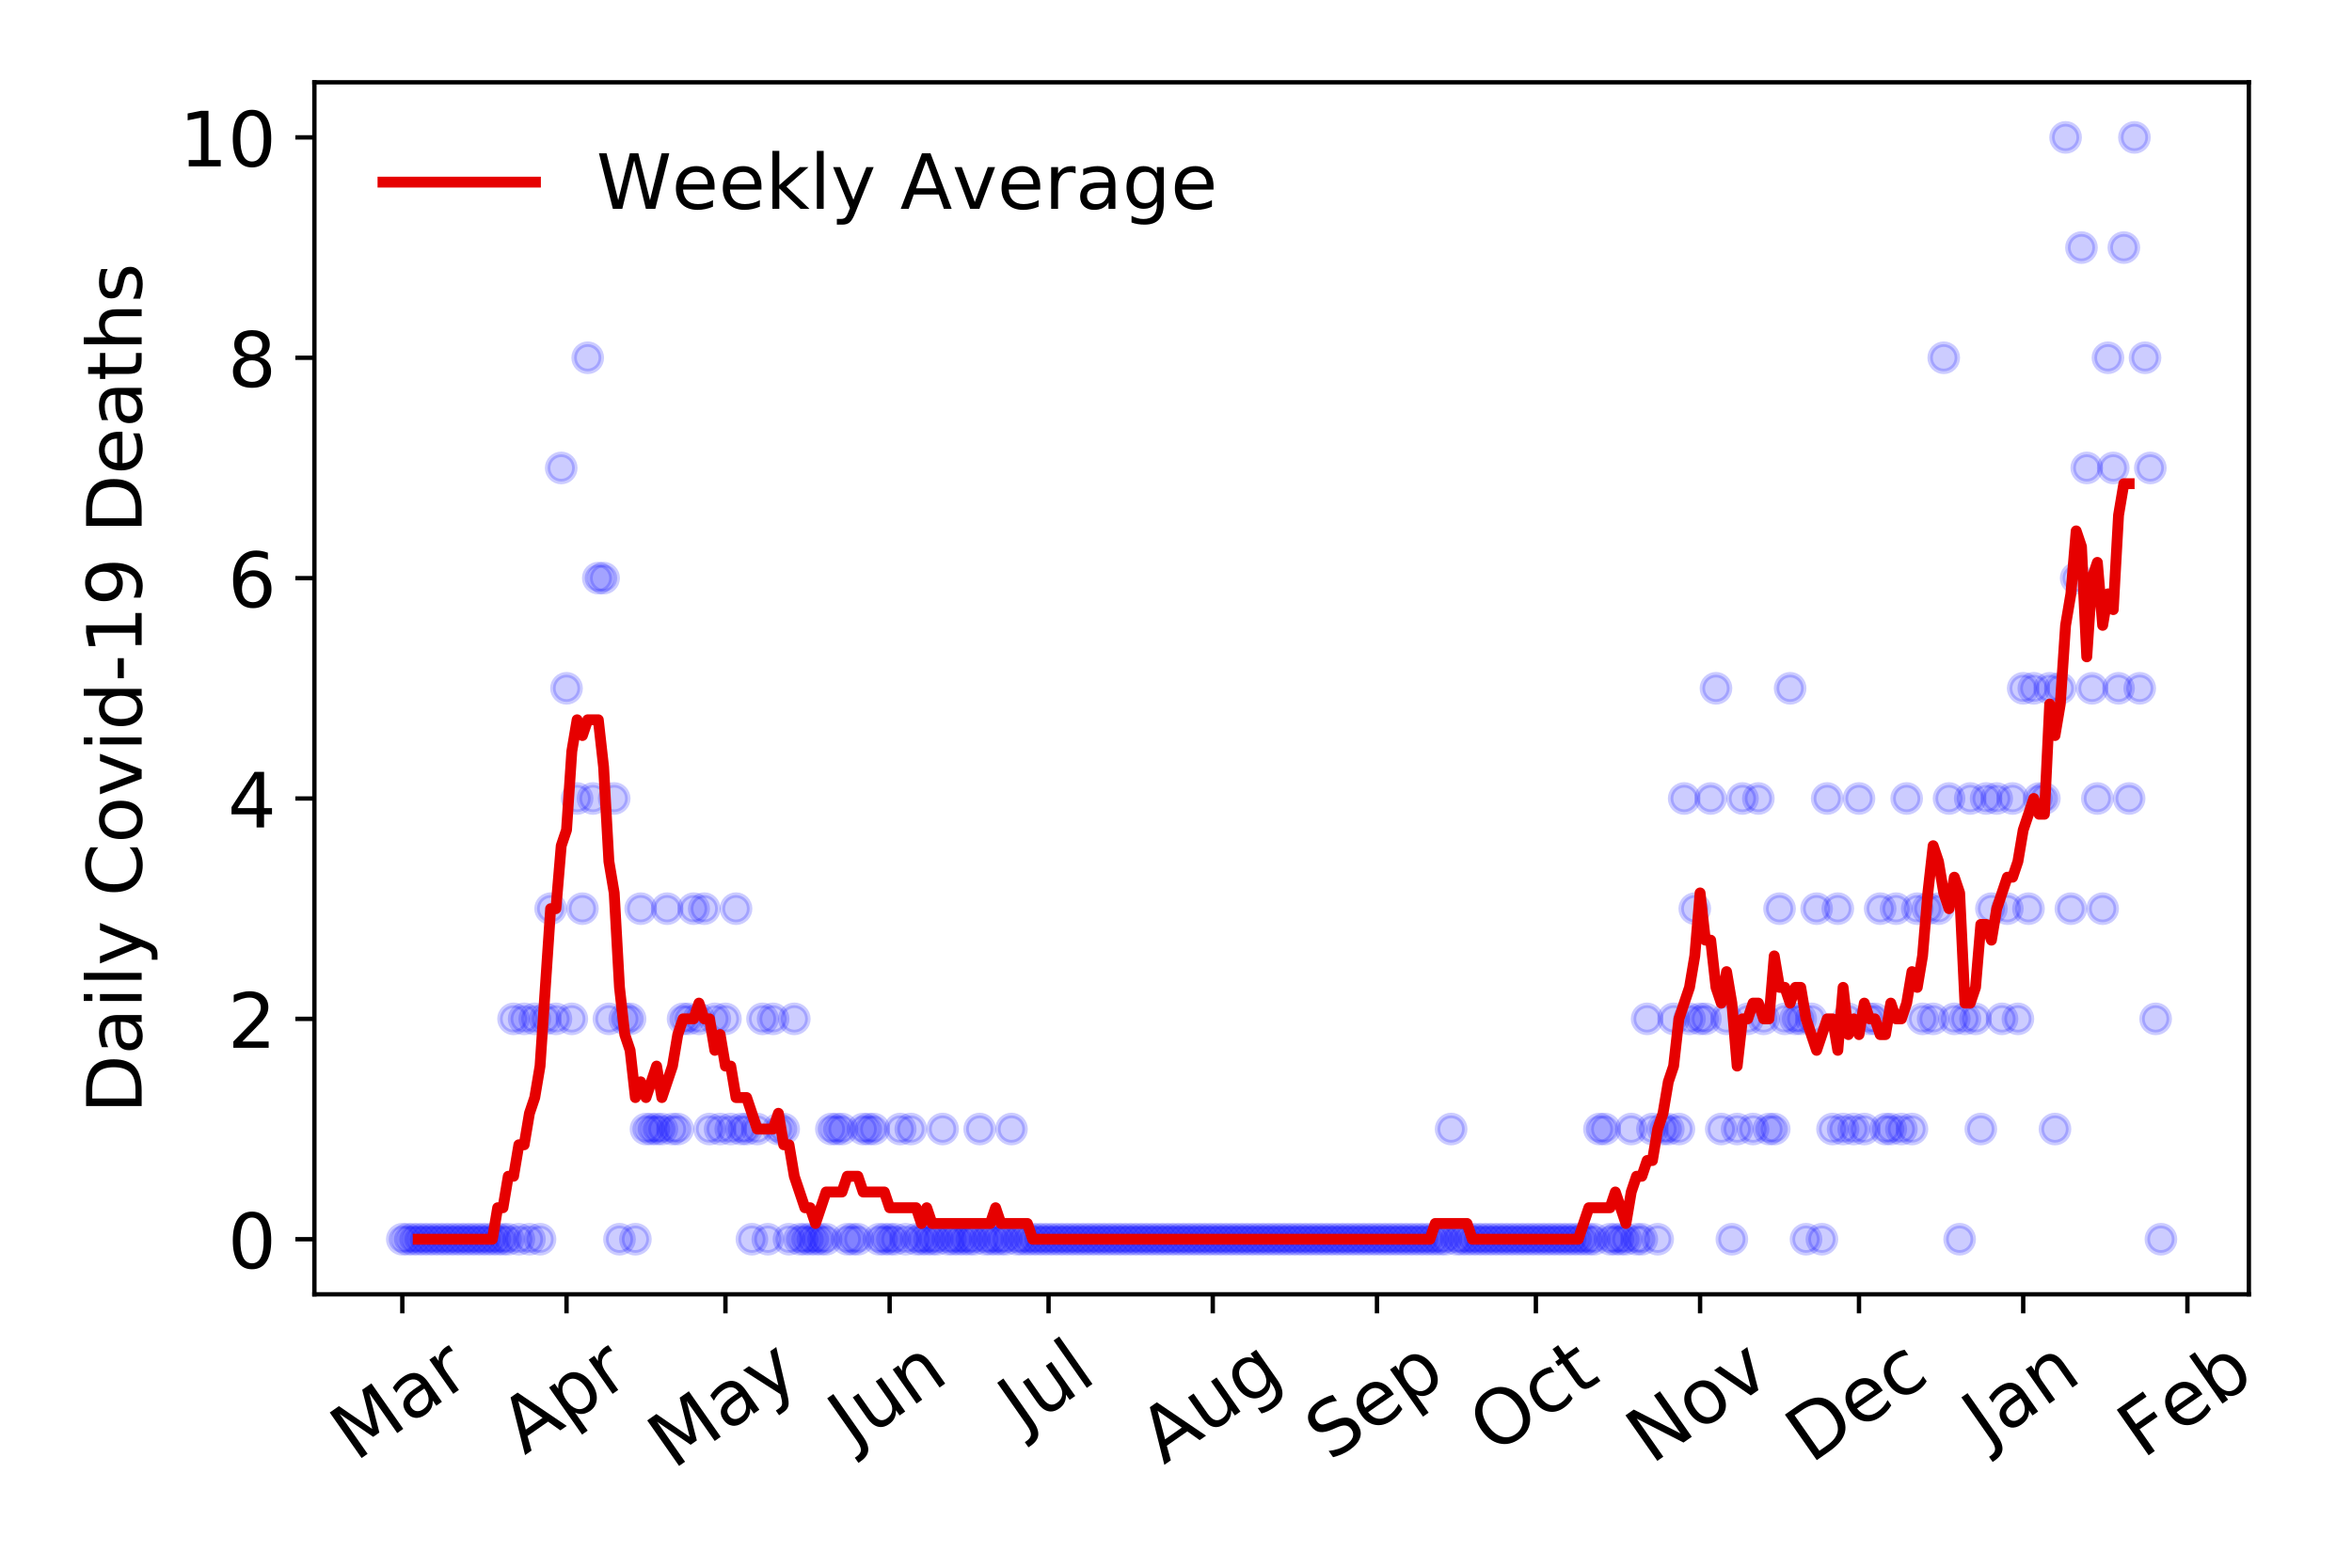 <?xml version="1.0" encoding="utf-8" standalone="no"?>
<!DOCTYPE svg PUBLIC "-//W3C//DTD SVG 1.1//EN"
  "http://www.w3.org/Graphics/SVG/1.1/DTD/svg11.dtd">
<!-- Created with matplotlib (https://matplotlib.org/) -->
<svg height="288pt" version="1.1" viewBox="0 0 432 288" width="432pt" xmlns="http://www.w3.org/2000/svg" xmlns:xlink="http://www.w3.org/1999/xlink">
 <defs>
  <style type="text/css">
*{stroke-linecap:butt;stroke-linejoin:round;}
  </style>
 </defs>
 <g id="figure_1">
  <g id="patch_1">
   <path d="M 0 288 
L 432 288 
L 432 0 
L 0 0 
z
" style="fill:#ffffff;"/>
  </g>
  <g id="axes_1">
   <g id="patch_2">
    <path d="M 57.745 237.778 
L 413.055 237.778 
L 413.055 15.12 
L 57.745 15.12 
z
" style="fill:#ffffff;"/>
   </g>
   <g id="matplotlib.axis_1">
    <g id="xtick_1">
     <g id="line2d_1">
      <defs>
       <path d="M 0 0 
L 0 3.5 
" id="mf685967def" style="stroke:#000000;stroke-width:0.8;"/>
      </defs>
      <g>
       <use style="stroke:#000000;stroke-width:0.8;" x="73.895" xlink:href="#mf685967def" y="237.778"/>
      </g>
     </g>
     <g id="text_1">
      <!-- Mar -->
      <defs>
       <path d="M 9.812 72.906 
L 24.516 72.906 
L 43.109 23.297 
L 61.812 72.906 
L 76.516 72.906 
L 76.516 0 
L 66.891 0 
L 66.891 64.016 
L 48.094 14.016 
L 38.188 14.016 
L 19.391 64.016 
L 19.391 0 
L 9.812 0 
z
" id="DejaVuSans-77"/>
       <path d="M 34.281 27.484 
Q 23.391 27.484 19.188 25 
Q 14.984 22.516 14.984 16.5 
Q 14.984 11.719 18.141 8.906 
Q 21.297 6.109 26.703 6.109 
Q 34.188 6.109 38.703 11.406 
Q 43.219 16.703 43.219 25.484 
L 43.219 27.484 
z
M 52.203 31.203 
L 52.203 0 
L 43.219 0 
L 43.219 8.297 
Q 40.141 3.328 35.547 0.953 
Q 30.953 -1.422 24.312 -1.422 
Q 15.922 -1.422 10.953 3.297 
Q 6 8.016 6 15.922 
Q 6 25.141 12.172 29.828 
Q 18.359 34.516 30.609 34.516 
L 43.219 34.516 
L 43.219 35.406 
Q 43.219 41.609 39.141 45 
Q 35.062 48.391 27.688 48.391 
Q 23 48.391 18.547 47.266 
Q 14.109 46.141 10.016 43.891 
L 10.016 52.203 
Q 14.938 54.109 19.578 55.047 
Q 24.219 56 28.609 56 
Q 40.484 56 46.344 49.844 
Q 52.203 43.703 52.203 31.203 
z
" id="DejaVuSans-97"/>
       <path d="M 41.109 46.297 
Q 39.594 47.172 37.812 47.578 
Q 36.031 48 33.891 48 
Q 26.266 48 22.188 43.047 
Q 18.109 38.094 18.109 28.812 
L 18.109 0 
L 9.078 0 
L 9.078 54.688 
L 18.109 54.688 
L 18.109 46.188 
Q 20.953 51.172 25.484 53.578 
Q 30.031 56 36.531 56 
Q 37.453 56 38.578 55.875 
Q 39.703 55.766 41.062 55.516 
z
" id="DejaVuSans-114"/>
      </defs>
      <g transform="translate(65.293 268.643)rotate(-35)scale(0.14 -0.14)">
       <use xlink:href="#DejaVuSans-77"/>
       <use x="86.279" xlink:href="#DejaVuSans-97"/>
       <use x="147.559" xlink:href="#DejaVuSans-114"/>
      </g>
     </g>
    </g>
    <g id="xtick_2">
     <g id="line2d_2">
      <g>
       <use style="stroke:#000000;stroke-width:0.8;" x="104.056" xlink:href="#mf685967def" y="237.778"/>
      </g>
     </g>
     <g id="text_2">
      <!-- Apr -->
      <defs>
       <path d="M 34.188 63.188 
L 20.797 26.906 
L 47.609 26.906 
z
M 28.609 72.906 
L 39.797 72.906 
L 67.578 0 
L 57.328 0 
L 50.688 18.703 
L 17.828 18.703 
L 11.188 0 
L 0.781 0 
z
" id="DejaVuSans-65"/>
       <path d="M 18.109 8.203 
L 18.109 -20.797 
L 9.078 -20.797 
L 9.078 54.688 
L 18.109 54.688 
L 18.109 46.391 
Q 20.953 51.266 25.266 53.625 
Q 29.594 56 35.594 56 
Q 45.562 56 51.781 48.094 
Q 58.016 40.188 58.016 27.297 
Q 58.016 14.406 51.781 6.484 
Q 45.562 -1.422 35.594 -1.422 
Q 29.594 -1.422 25.266 0.953 
Q 20.953 3.328 18.109 8.203 
z
M 48.688 27.297 
Q 48.688 37.203 44.609 42.844 
Q 40.531 48.484 33.406 48.484 
Q 26.266 48.484 22.188 42.844 
Q 18.109 37.203 18.109 27.297 
Q 18.109 17.391 22.188 11.75 
Q 26.266 6.109 33.406 6.109 
Q 40.531 6.109 44.609 11.75 
Q 48.688 17.391 48.688 27.297 
z
" id="DejaVuSans-112"/>
      </defs>
      <g transform="translate(96.352 267.384)rotate(-35)scale(0.14 -0.14)">
       <use xlink:href="#DejaVuSans-65"/>
       <use x="68.408" xlink:href="#DejaVuSans-112"/>
       <use x="131.885" xlink:href="#DejaVuSans-114"/>
      </g>
     </g>
    </g>
    <g id="xtick_3">
     <g id="line2d_3">
      <g>
       <use style="stroke:#000000;stroke-width:0.8;" x="133.244" xlink:href="#mf685967def" y="237.778"/>
      </g>
     </g>
     <g id="text_3">
      <!-- May -->
      <defs>
       <path d="M 32.172 -5.078 
Q 28.375 -14.844 24.75 -17.812 
Q 21.141 -20.797 15.094 -20.797 
L 7.906 -20.797 
L 7.906 -13.281 
L 13.188 -13.281 
Q 16.891 -13.281 18.938 -11.516 
Q 21 -9.766 23.484 -3.219 
L 25.094 0.875 
L 2.984 54.688 
L 12.5 54.688 
L 29.594 11.922 
L 46.688 54.688 
L 56.203 54.688 
z
" id="DejaVuSans-121"/>
      </defs>
      <g transform="translate(123.604 270.094)rotate(-35)scale(0.14 -0.14)">
       <use xlink:href="#DejaVuSans-77"/>
       <use x="86.279" xlink:href="#DejaVuSans-97"/>
       <use x="147.559" xlink:href="#DejaVuSans-121"/>
      </g>
     </g>
    </g>
    <g id="xtick_4">
     <g id="line2d_4">
      <g>
       <use style="stroke:#000000;stroke-width:0.8;" x="163.404" xlink:href="#mf685967def" y="237.778"/>
      </g>
     </g>
     <g id="text_4">
      <!-- Jun -->
      <defs>
       <path d="M 9.812 72.906 
L 19.672 72.906 
L 19.672 5.078 
Q 19.672 -8.109 14.672 -14.062 
Q 9.672 -20.016 -1.422 -20.016 
L -5.172 -20.016 
L -5.172 -11.719 
L -2.094 -11.719 
Q 4.438 -11.719 7.125 -8.047 
Q 9.812 -4.391 9.812 5.078 
z
" id="DejaVuSans-74"/>
       <path d="M 8.5 21.578 
L 8.5 54.688 
L 17.484 54.688 
L 17.484 21.922 
Q 17.484 14.156 20.5 10.266 
Q 23.531 6.391 29.594 6.391 
Q 36.859 6.391 41.078 11.031 
Q 45.312 15.672 45.312 23.688 
L 45.312 54.688 
L 54.297 54.688 
L 54.297 0 
L 45.312 0 
L 45.312 8.406 
Q 42.047 3.422 37.719 1 
Q 33.406 -1.422 27.688 -1.422 
Q 18.266 -1.422 13.375 4.438 
Q 8.5 10.297 8.5 21.578 
z
M 31.109 56 
z
" id="DejaVuSans-117"/>
       <path d="M 54.891 33.016 
L 54.891 0 
L 45.906 0 
L 45.906 32.719 
Q 45.906 40.484 42.875 44.328 
Q 39.844 48.188 33.797 48.188 
Q 26.516 48.188 22.312 43.547 
Q 18.109 38.922 18.109 30.906 
L 18.109 0 
L 9.078 0 
L 9.078 54.688 
L 18.109 54.688 
L 18.109 46.188 
Q 21.344 51.125 25.703 53.562 
Q 30.078 56 35.797 56 
Q 45.219 56 50.047 50.172 
Q 54.891 44.344 54.891 33.016 
z
" id="DejaVuSans-110"/>
      </defs>
      <g transform="translate(156.66 266.039)rotate(-35)scale(0.14 -0.14)">
       <use xlink:href="#DejaVuSans-74"/>
       <use x="29.492" xlink:href="#DejaVuSans-117"/>
       <use x="92.871" xlink:href="#DejaVuSans-110"/>
      </g>
     </g>
    </g>
    <g id="xtick_5">
     <g id="line2d_5">
      <g>
       <use style="stroke:#000000;stroke-width:0.8;" x="192.592" xlink:href="#mf685967def" y="237.778"/>
      </g>
     </g>
     <g id="text_5">
      <!-- Jul -->
      <defs>
       <path d="M 9.422 75.984 
L 18.406 75.984 
L 18.406 0 
L 9.422 0 
z
" id="DejaVuSans-108"/>
      </defs>
      <g transform="translate(187.889 263.181)rotate(-35)scale(0.14 -0.14)">
       <use xlink:href="#DejaVuSans-74"/>
       <use x="29.492" xlink:href="#DejaVuSans-117"/>
       <use x="92.871" xlink:href="#DejaVuSans-108"/>
      </g>
     </g>
    </g>
    <g id="xtick_6">
     <g id="line2d_6">
      <g>
       <use style="stroke:#000000;stroke-width:0.8;" x="222.752" xlink:href="#mf685967def" y="237.778"/>
      </g>
     </g>
     <g id="text_6">
      <!-- Aug -->
      <defs>
       <path d="M 45.406 27.984 
Q 45.406 37.75 41.375 43.109 
Q 37.359 48.484 30.078 48.484 
Q 22.859 48.484 18.828 43.109 
Q 14.797 37.75 14.797 27.984 
Q 14.797 18.266 18.828 12.891 
Q 22.859 7.516 30.078 7.516 
Q 37.359 7.516 41.375 12.891 
Q 45.406 18.266 45.406 27.984 
z
M 54.391 6.781 
Q 54.391 -7.172 48.188 -13.984 
Q 42 -20.797 29.203 -20.797 
Q 24.469 -20.797 20.266 -20.094 
Q 16.062 -19.391 12.109 -17.922 
L 12.109 -9.188 
Q 16.062 -11.328 19.922 -12.344 
Q 23.781 -13.375 27.781 -13.375 
Q 36.625 -13.375 41.016 -8.766 
Q 45.406 -4.156 45.406 5.172 
L 45.406 9.625 
Q 42.625 4.781 38.281 2.391 
Q 33.938 0 27.875 0 
Q 17.828 0 11.672 7.656 
Q 5.516 15.328 5.516 27.984 
Q 5.516 40.672 11.672 48.328 
Q 17.828 56 27.875 56 
Q 33.938 56 38.281 53.609 
Q 42.625 51.219 45.406 46.391 
L 45.406 54.688 
L 54.391 54.688 
z
" id="DejaVuSans-103"/>
      </defs>
      <g transform="translate(213.771 269.172)rotate(-35)scale(0.14 -0.14)">
       <use xlink:href="#DejaVuSans-65"/>
       <use x="68.408" xlink:href="#DejaVuSans-117"/>
       <use x="131.787" xlink:href="#DejaVuSans-103"/>
      </g>
     </g>
    </g>
    <g id="xtick_7">
     <g id="line2d_7">
      <g>
       <use style="stroke:#000000;stroke-width:0.8;" x="252.913" xlink:href="#mf685967def" y="237.778"/>
      </g>
     </g>
     <g id="text_7">
      <!-- Sep -->
      <defs>
       <path d="M 53.516 70.516 
L 53.516 60.891 
Q 47.906 63.578 42.922 64.891 
Q 37.938 66.219 33.297 66.219 
Q 25.25 66.219 20.875 63.094 
Q 16.5 59.969 16.5 54.203 
Q 16.5 49.359 19.406 46.891 
Q 22.312 44.438 30.422 42.922 
L 36.375 41.703 
Q 47.406 39.594 52.656 34.297 
Q 57.906 29 57.906 20.125 
Q 57.906 9.516 50.797 4.047 
Q 43.703 -1.422 29.984 -1.422 
Q 24.812 -1.422 18.969 -0.25 
Q 13.141 0.922 6.891 3.219 
L 6.891 13.375 
Q 12.891 10.016 18.656 8.297 
Q 24.422 6.594 29.984 6.594 
Q 38.422 6.594 43.016 9.906 
Q 47.609 13.234 47.609 19.391 
Q 47.609 24.75 44.312 27.781 
Q 41.016 30.812 33.5 32.328 
L 27.484 33.5 
Q 16.453 35.688 11.516 40.375 
Q 6.594 45.062 6.594 53.422 
Q 6.594 63.094 13.406 68.656 
Q 20.219 74.219 32.172 74.219 
Q 37.312 74.219 42.625 73.281 
Q 47.953 72.359 53.516 70.516 
z
" id="DejaVuSans-83"/>
       <path d="M 56.203 29.594 
L 56.203 25.203 
L 14.891 25.203 
Q 15.484 15.922 20.484 11.062 
Q 25.484 6.203 34.422 6.203 
Q 39.594 6.203 44.453 7.469 
Q 49.312 8.734 54.109 11.281 
L 54.109 2.781 
Q 49.266 0.734 44.188 -0.344 
Q 39.109 -1.422 33.891 -1.422 
Q 20.797 -1.422 13.156 6.188 
Q 5.516 13.812 5.516 26.812 
Q 5.516 40.234 12.766 48.109 
Q 20.016 56 32.328 56 
Q 43.359 56 49.781 48.891 
Q 56.203 41.797 56.203 29.594 
z
M 47.219 32.234 
Q 47.125 39.594 43.094 43.984 
Q 39.062 48.391 32.422 48.391 
Q 24.906 48.391 20.391 44.141 
Q 15.875 39.891 15.188 32.172 
z
" id="DejaVuSans-101"/>
      </defs>
      <g transform="translate(244.32 268.629)rotate(-35)scale(0.14 -0.14)">
       <use xlink:href="#DejaVuSans-83"/>
       <use x="63.477" xlink:href="#DejaVuSans-101"/>
       <use x="125" xlink:href="#DejaVuSans-112"/>
      </g>
     </g>
    </g>
    <g id="xtick_8">
     <g id="line2d_8">
      <g>
       <use style="stroke:#000000;stroke-width:0.8;" x="282.1" xlink:href="#mf685967def" y="237.778"/>
      </g>
     </g>
     <g id="text_8">
      <!-- Oct -->
      <defs>
       <path d="M 39.406 66.219 
Q 28.656 66.219 22.328 58.203 
Q 16.016 50.203 16.016 36.375 
Q 16.016 22.609 22.328 14.594 
Q 28.656 6.594 39.406 6.594 
Q 50.141 6.594 56.422 14.594 
Q 62.703 22.609 62.703 36.375 
Q 62.703 50.203 56.422 58.203 
Q 50.141 66.219 39.406 66.219 
z
M 39.406 74.219 
Q 54.734 74.219 63.906 63.938 
Q 73.094 53.656 73.094 36.375 
Q 73.094 19.141 63.906 8.859 
Q 54.734 -1.422 39.406 -1.422 
Q 24.031 -1.422 14.812 8.828 
Q 5.609 19.094 5.609 36.375 
Q 5.609 53.656 14.812 63.938 
Q 24.031 74.219 39.406 74.219 
z
" id="DejaVuSans-79"/>
       <path d="M 48.781 52.594 
L 48.781 44.188 
Q 44.969 46.297 41.141 47.344 
Q 37.312 48.391 33.406 48.391 
Q 24.656 48.391 19.812 42.844 
Q 14.984 37.312 14.984 27.297 
Q 14.984 17.281 19.812 11.734 
Q 24.656 6.203 33.406 6.203 
Q 37.312 6.203 41.141 7.25 
Q 44.969 8.297 48.781 10.406 
L 48.781 2.094 
Q 45.016 0.344 40.984 -0.531 
Q 36.969 -1.422 32.422 -1.422 
Q 20.062 -1.422 12.781 6.344 
Q 5.516 14.109 5.516 27.297 
Q 5.516 40.672 12.859 48.328 
Q 20.219 56 33.016 56 
Q 37.156 56 41.109 55.141 
Q 45.062 54.297 48.781 52.594 
z
" id="DejaVuSans-99"/>
       <path d="M 18.312 70.219 
L 18.312 54.688 
L 36.812 54.688 
L 36.812 47.703 
L 18.312 47.703 
L 18.312 18.016 
Q 18.312 11.328 20.141 9.422 
Q 21.969 7.516 27.594 7.516 
L 36.812 7.516 
L 36.812 0 
L 27.594 0 
Q 17.188 0 13.234 3.875 
Q 9.281 7.766 9.281 18.016 
L 9.281 47.703 
L 2.688 47.703 
L 2.688 54.688 
L 9.281 54.688 
L 9.281 70.219 
z
" id="DejaVuSans-116"/>
      </defs>
      <g transform="translate(274.401 267.377)rotate(-35)scale(0.14 -0.14)">
       <use xlink:href="#DejaVuSans-79"/>
       <use x="78.711" xlink:href="#DejaVuSans-99"/>
       <use x="133.691" xlink:href="#DejaVuSans-116"/>
      </g>
     </g>
    </g>
    <g id="xtick_9">
     <g id="line2d_9">
      <g>
       <use style="stroke:#000000;stroke-width:0.8;" x="312.261" xlink:href="#mf685967def" y="237.778"/>
      </g>
     </g>
     <g id="text_9">
      <!-- Nov -->
      <defs>
       <path d="M 9.812 72.906 
L 23.094 72.906 
L 55.422 11.922 
L 55.422 72.906 
L 64.984 72.906 
L 64.984 0 
L 51.703 0 
L 19.391 60.984 
L 19.391 0 
L 9.812 0 
z
" id="DejaVuSans-78"/>
       <path d="M 30.609 48.391 
Q 23.391 48.391 19.188 42.75 
Q 14.984 37.109 14.984 27.297 
Q 14.984 17.484 19.156 11.844 
Q 23.344 6.203 30.609 6.203 
Q 37.797 6.203 41.984 11.859 
Q 46.188 17.531 46.188 27.297 
Q 46.188 37.016 41.984 42.703 
Q 37.797 48.391 30.609 48.391 
z
M 30.609 56 
Q 42.328 56 49.016 48.375 
Q 55.719 40.766 55.719 27.297 
Q 55.719 13.875 49.016 6.219 
Q 42.328 -1.422 30.609 -1.422 
Q 18.844 -1.422 12.172 6.219 
Q 5.516 13.875 5.516 27.297 
Q 5.516 40.766 12.172 48.375 
Q 18.844 56 30.609 56 
z
" id="DejaVuSans-111"/>
       <path d="M 2.984 54.688 
L 12.5 54.688 
L 29.594 8.797 
L 46.688 54.688 
L 56.203 54.688 
L 35.688 0 
L 23.484 0 
z
" id="DejaVuSans-118"/>
      </defs>
      <g transform="translate(303.284 269.166)rotate(-35)scale(0.14 -0.14)">
       <use xlink:href="#DejaVuSans-78"/>
       <use x="74.805" xlink:href="#DejaVuSans-111"/>
       <use x="135.986" xlink:href="#DejaVuSans-118"/>
      </g>
     </g>
    </g>
    <g id="xtick_10">
     <g id="line2d_10">
      <g>
       <use style="stroke:#000000;stroke-width:0.8;" x="341.448" xlink:href="#mf685967def" y="237.778"/>
      </g>
     </g>
     <g id="text_10">
      <!-- Dec -->
      <defs>
       <path d="M 19.672 64.797 
L 19.672 8.109 
L 31.594 8.109 
Q 46.688 8.109 53.688 14.938 
Q 60.688 21.781 60.688 36.531 
Q 60.688 51.172 53.688 57.984 
Q 46.688 64.797 31.594 64.797 
z
M 9.812 72.906 
L 30.078 72.906 
Q 51.266 72.906 61.172 64.094 
Q 71.094 55.281 71.094 36.531 
Q 71.094 17.672 61.125 8.828 
Q 51.172 0 30.078 0 
L 9.812 0 
z
" id="DejaVuSans-68"/>
      </defs>
      <g transform="translate(332.568 269.032)rotate(-35)scale(0.14 -0.14)">
       <use xlink:href="#DejaVuSans-68"/>
       <use x="77.002" xlink:href="#DejaVuSans-101"/>
       <use x="138.525" xlink:href="#DejaVuSans-99"/>
      </g>
     </g>
    </g>
    <g id="xtick_11">
     <g id="line2d_11">
      <g>
       <use style="stroke:#000000;stroke-width:0.8;" x="371.609" xlink:href="#mf685967def" y="237.778"/>
      </g>
     </g>
     <g id="text_11">
      <!-- Jan -->
      <g transform="translate(364.985 265.871)rotate(-35)scale(0.14 -0.14)">
       <use xlink:href="#DejaVuSans-74"/>
       <use x="29.492" xlink:href="#DejaVuSans-97"/>
       <use x="90.771" xlink:href="#DejaVuSans-110"/>
      </g>
     </g>
    </g>
    <g id="xtick_12">
     <g id="line2d_12">
      <g>
       <use style="stroke:#000000;stroke-width:0.8;" x="401.769" xlink:href="#mf685967def" y="237.778"/>
      </g>
     </g>
     <g id="text_12">
      <!-- Feb -->
      <defs>
       <path d="M 9.812 72.906 
L 51.703 72.906 
L 51.703 64.594 
L 19.672 64.594 
L 19.672 43.109 
L 48.578 43.109 
L 48.578 34.812 
L 19.672 34.812 
L 19.672 0 
L 9.812 0 
z
" id="DejaVuSans-70"/>
       <path d="M 48.688 27.297 
Q 48.688 37.203 44.609 42.844 
Q 40.531 48.484 33.406 48.484 
Q 26.266 48.484 22.188 42.844 
Q 18.109 37.203 18.109 27.297 
Q 18.109 17.391 22.188 11.75 
Q 26.266 6.109 33.406 6.109 
Q 40.531 6.109 44.609 11.75 
Q 48.688 17.391 48.688 27.297 
z
M 18.109 46.391 
Q 20.953 51.266 25.266 53.625 
Q 29.594 56 35.594 56 
Q 45.562 56 51.781 48.094 
Q 58.016 40.188 58.016 27.297 
Q 58.016 14.406 51.781 6.484 
Q 45.562 -1.422 35.594 -1.422 
Q 29.594 -1.422 25.266 0.953 
Q 20.953 3.328 18.109 8.203 
L 18.109 0 
L 9.078 0 
L 9.078 75.984 
L 18.109 75.984 
z
" id="DejaVuSans-98"/>
      </defs>
      <g transform="translate(393.523 268.143)rotate(-35)scale(0.14 -0.14)">
       <use xlink:href="#DejaVuSans-70"/>
       <use x="57.441" xlink:href="#DejaVuSans-101"/>
       <use x="118.965" xlink:href="#DejaVuSans-98"/>
      </g>
     </g>
    </g>
   </g>
   <g id="matplotlib.axis_2">
    <g id="ytick_1">
     <g id="line2d_13">
      <defs>
       <path d="M 0 0 
L -3.5 0 
" id="m608411df18" style="stroke:#000000;stroke-width:0.8;"/>
      </defs>
      <g>
       <use style="stroke:#000000;stroke-width:0.8;" x="57.745" xlink:href="#m608411df18" y="227.657"/>
      </g>
     </g>
     <g id="text_13">
      <!-- 0 -->
      <defs>
       <path d="M 31.781 66.406 
Q 24.172 66.406 20.328 58.906 
Q 16.5 51.422 16.5 36.375 
Q 16.5 21.391 20.328 13.891 
Q 24.172 6.391 31.781 6.391 
Q 39.453 6.391 43.281 13.891 
Q 47.125 21.391 47.125 36.375 
Q 47.125 51.422 43.281 58.906 
Q 39.453 66.406 31.781 66.406 
z
M 31.781 74.219 
Q 44.047 74.219 50.516 64.516 
Q 56.984 54.828 56.984 36.375 
Q 56.984 17.969 50.516 8.266 
Q 44.047 -1.422 31.781 -1.422 
Q 19.531 -1.422 13.062 8.266 
Q 6.594 17.969 6.594 36.375 
Q 6.594 54.828 13.062 64.516 
Q 19.531 74.219 31.781 74.219 
z
" id="DejaVuSans-48"/>
      </defs>
      <g transform="translate(41.837 232.976)scale(0.14 -0.14)">
       <use xlink:href="#DejaVuSans-48"/>
      </g>
     </g>
    </g>
    <g id="ytick_2">
     <g id="line2d_14">
      <g>
       <use style="stroke:#000000;stroke-width:0.8;" x="57.745" xlink:href="#m608411df18" y="187.174"/>
      </g>
     </g>
     <g id="text_14">
      <!-- 2 -->
      <defs>
       <path d="M 19.188 8.297 
L 53.609 8.297 
L 53.609 0 
L 7.328 0 
L 7.328 8.297 
Q 12.938 14.109 22.625 23.891 
Q 32.328 33.688 34.812 36.531 
Q 39.547 41.844 41.422 45.531 
Q 43.312 49.219 43.312 52.781 
Q 43.312 58.594 39.234 62.25 
Q 35.156 65.922 28.609 65.922 
Q 23.969 65.922 18.812 64.312 
Q 13.672 62.703 7.812 59.422 
L 7.812 69.391 
Q 13.766 71.781 18.938 73 
Q 24.125 74.219 28.422 74.219 
Q 39.75 74.219 46.484 68.547 
Q 53.219 62.891 53.219 53.422 
Q 53.219 48.922 51.531 44.891 
Q 49.859 40.875 45.406 35.406 
Q 44.188 33.984 37.641 27.219 
Q 31.109 20.453 19.188 8.297 
z
" id="DejaVuSans-50"/>
      </defs>
      <g transform="translate(41.837 192.493)scale(0.14 -0.14)">
       <use xlink:href="#DejaVuSans-50"/>
      </g>
     </g>
    </g>
    <g id="ytick_3">
     <g id="line2d_15">
      <g>
       <use style="stroke:#000000;stroke-width:0.8;" x="57.745" xlink:href="#m608411df18" y="146.691"/>
      </g>
     </g>
     <g id="text_15">
      <!-- 4 -->
      <defs>
       <path d="M 37.797 64.312 
L 12.891 25.391 
L 37.797 25.391 
z
M 35.203 72.906 
L 47.609 72.906 
L 47.609 25.391 
L 58.016 25.391 
L 58.016 17.188 
L 47.609 17.188 
L 47.609 0 
L 37.797 0 
L 37.797 17.188 
L 4.891 17.188 
L 4.891 26.703 
z
" id="DejaVuSans-52"/>
      </defs>
      <g transform="translate(41.837 152.01)scale(0.14 -0.14)">
       <use xlink:href="#DejaVuSans-52"/>
      </g>
     </g>
    </g>
    <g id="ytick_4">
     <g id="line2d_16">
      <g>
       <use style="stroke:#000000;stroke-width:0.8;" x="57.745" xlink:href="#m608411df18" y="106.207"/>
      </g>
     </g>
     <g id="text_16">
      <!-- 6 -->
      <defs>
       <path d="M 33.016 40.375 
Q 26.375 40.375 22.484 35.828 
Q 18.609 31.297 18.609 23.391 
Q 18.609 15.531 22.484 10.953 
Q 26.375 6.391 33.016 6.391 
Q 39.656 6.391 43.531 10.953 
Q 47.406 15.531 47.406 23.391 
Q 47.406 31.297 43.531 35.828 
Q 39.656 40.375 33.016 40.375 
z
M 52.594 71.297 
L 52.594 62.312 
Q 48.875 64.062 45.094 64.984 
Q 41.312 65.922 37.594 65.922 
Q 27.828 65.922 22.672 59.328 
Q 17.531 52.734 16.797 39.406 
Q 19.672 43.656 24.016 45.922 
Q 28.375 48.188 33.594 48.188 
Q 44.578 48.188 50.953 41.516 
Q 57.328 34.859 57.328 23.391 
Q 57.328 12.156 50.688 5.359 
Q 44.047 -1.422 33.016 -1.422 
Q 20.359 -1.422 13.672 8.266 
Q 6.984 17.969 6.984 36.375 
Q 6.984 53.656 15.188 63.938 
Q 23.391 74.219 37.203 74.219 
Q 40.922 74.219 44.703 73.484 
Q 48.484 72.75 52.594 71.297 
z
" id="DejaVuSans-54"/>
      </defs>
      <g transform="translate(41.837 111.526)scale(0.14 -0.14)">
       <use xlink:href="#DejaVuSans-54"/>
      </g>
     </g>
    </g>
    <g id="ytick_5">
     <g id="line2d_17">
      <g>
       <use style="stroke:#000000;stroke-width:0.8;" x="57.745" xlink:href="#m608411df18" y="65.724"/>
      </g>
     </g>
     <g id="text_17">
      <!-- 8 -->
      <defs>
       <path d="M 31.781 34.625 
Q 24.75 34.625 20.719 30.859 
Q 16.703 27.094 16.703 20.516 
Q 16.703 13.922 20.719 10.156 
Q 24.75 6.391 31.781 6.391 
Q 38.812 6.391 42.859 10.172 
Q 46.922 13.969 46.922 20.516 
Q 46.922 27.094 42.891 30.859 
Q 38.875 34.625 31.781 34.625 
z
M 21.922 38.812 
Q 15.578 40.375 12.031 44.719 
Q 8.5 49.078 8.5 55.328 
Q 8.5 64.062 14.719 69.141 
Q 20.953 74.219 31.781 74.219 
Q 42.672 74.219 48.875 69.141 
Q 55.078 64.062 55.078 55.328 
Q 55.078 49.078 51.531 44.719 
Q 48 40.375 41.703 38.812 
Q 48.828 37.156 52.797 32.312 
Q 56.781 27.484 56.781 20.516 
Q 56.781 9.906 50.312 4.234 
Q 43.844 -1.422 31.781 -1.422 
Q 19.734 -1.422 13.25 4.234 
Q 6.781 9.906 6.781 20.516 
Q 6.781 27.484 10.781 32.312 
Q 14.797 37.156 21.922 38.812 
z
M 18.312 54.391 
Q 18.312 48.734 21.844 45.562 
Q 25.391 42.391 31.781 42.391 
Q 38.141 42.391 41.719 45.562 
Q 45.312 48.734 45.312 54.391 
Q 45.312 60.062 41.719 63.234 
Q 38.141 66.406 31.781 66.406 
Q 25.391 66.406 21.844 63.234 
Q 18.312 60.062 18.312 54.391 
z
" id="DejaVuSans-56"/>
      </defs>
      <g transform="translate(41.837 71.043)scale(0.14 -0.14)">
       <use xlink:href="#DejaVuSans-56"/>
      </g>
     </g>
    </g>
    <g id="ytick_6">
     <g id="line2d_18">
      <g>
       <use style="stroke:#000000;stroke-width:0.8;" x="57.745" xlink:href="#m608411df18" y="25.241"/>
      </g>
     </g>
     <g id="text_18">
      <!-- 10 -->
      <defs>
       <path d="M 12.406 8.297 
L 28.516 8.297 
L 28.516 63.922 
L 10.984 60.406 
L 10.984 69.391 
L 28.422 72.906 
L 38.281 72.906 
L 38.281 8.297 
L 54.391 8.297 
L 54.391 0 
L 12.406 0 
z
" id="DejaVuSans-49"/>
      </defs>
      <g transform="translate(32.93 30.56)scale(0.14 -0.14)">
       <use xlink:href="#DejaVuSans-49"/>
       <use x="63.623" xlink:href="#DejaVuSans-48"/>
      </g>
     </g>
    </g>
    <g id="text_19">
     <!-- Daily Covid-19 Deaths -->
     <defs>
      <path d="M 9.422 54.688 
L 18.406 54.688 
L 18.406 0 
L 9.422 0 
z
M 9.422 75.984 
L 18.406 75.984 
L 18.406 64.594 
L 9.422 64.594 
z
" id="DejaVuSans-105"/>
      <path id="DejaVuSans-32"/>
      <path d="M 64.406 67.281 
L 64.406 56.891 
Q 59.422 61.531 53.781 63.812 
Q 48.141 66.109 41.797 66.109 
Q 29.297 66.109 22.656 58.469 
Q 16.016 50.828 16.016 36.375 
Q 16.016 21.969 22.656 14.328 
Q 29.297 6.688 41.797 6.688 
Q 48.141 6.688 53.781 8.984 
Q 59.422 11.281 64.406 15.922 
L 64.406 5.609 
Q 59.234 2.094 53.438 0.328 
Q 47.656 -1.422 41.219 -1.422 
Q 24.656 -1.422 15.125 8.703 
Q 5.609 18.844 5.609 36.375 
Q 5.609 53.953 15.125 64.078 
Q 24.656 74.219 41.219 74.219 
Q 47.75 74.219 53.531 72.484 
Q 59.328 70.75 64.406 67.281 
z
" id="DejaVuSans-67"/>
      <path d="M 45.406 46.391 
L 45.406 75.984 
L 54.391 75.984 
L 54.391 0 
L 45.406 0 
L 45.406 8.203 
Q 42.578 3.328 38.25 0.953 
Q 33.938 -1.422 27.875 -1.422 
Q 17.969 -1.422 11.734 6.484 
Q 5.516 14.406 5.516 27.297 
Q 5.516 40.188 11.734 48.094 
Q 17.969 56 27.875 56 
Q 33.938 56 38.25 53.625 
Q 42.578 51.266 45.406 46.391 
z
M 14.797 27.297 
Q 14.797 17.391 18.875 11.75 
Q 22.953 6.109 30.078 6.109 
Q 37.203 6.109 41.297 11.75 
Q 45.406 17.391 45.406 27.297 
Q 45.406 37.203 41.297 42.844 
Q 37.203 48.484 30.078 48.484 
Q 22.953 48.484 18.875 42.844 
Q 14.797 37.203 14.797 27.297 
z
" id="DejaVuSans-100"/>
      <path d="M 4.891 31.391 
L 31.203 31.391 
L 31.203 23.391 
L 4.891 23.391 
z
" id="DejaVuSans-45"/>
      <path d="M 10.984 1.516 
L 10.984 10.5 
Q 14.703 8.734 18.5 7.812 
Q 22.312 6.891 25.984 6.891 
Q 35.75 6.891 40.891 13.453 
Q 46.047 20.016 46.781 33.406 
Q 43.953 29.203 39.594 26.953 
Q 35.25 24.703 29.984 24.703 
Q 19.047 24.703 12.672 31.312 
Q 6.297 37.938 6.297 49.422 
Q 6.297 60.641 12.938 67.422 
Q 19.578 74.219 30.609 74.219 
Q 43.266 74.219 49.922 64.516 
Q 56.594 54.828 56.594 36.375 
Q 56.594 19.141 48.406 8.859 
Q 40.234 -1.422 26.422 -1.422 
Q 22.703 -1.422 18.891 -0.688 
Q 15.094 0.047 10.984 1.516 
z
M 30.609 32.422 
Q 37.25 32.422 41.125 36.953 
Q 45.016 41.5 45.016 49.422 
Q 45.016 57.281 41.125 61.844 
Q 37.25 66.406 30.609 66.406 
Q 23.969 66.406 20.094 61.844 
Q 16.219 57.281 16.219 49.422 
Q 16.219 41.5 20.094 36.953 
Q 23.969 32.422 30.609 32.422 
z
" id="DejaVuSans-57"/>
      <path d="M 54.891 33.016 
L 54.891 0 
L 45.906 0 
L 45.906 32.719 
Q 45.906 40.484 42.875 44.328 
Q 39.844 48.188 33.797 48.188 
Q 26.516 48.188 22.312 43.547 
Q 18.109 38.922 18.109 30.906 
L 18.109 0 
L 9.078 0 
L 9.078 75.984 
L 18.109 75.984 
L 18.109 46.188 
Q 21.344 51.125 25.703 53.562 
Q 30.078 56 35.797 56 
Q 45.219 56 50.047 50.172 
Q 54.891 44.344 54.891 33.016 
z
" id="DejaVuSans-104"/>
      <path d="M 44.281 53.078 
L 44.281 44.578 
Q 40.484 46.531 36.375 47.5 
Q 32.281 48.484 27.875 48.484 
Q 21.188 48.484 17.844 46.438 
Q 14.5 44.391 14.5 40.281 
Q 14.5 37.156 16.891 35.375 
Q 19.281 33.594 26.516 31.984 
L 29.594 31.297 
Q 39.156 29.25 43.188 25.516 
Q 47.219 21.781 47.219 15.094 
Q 47.219 7.469 41.188 3.016 
Q 35.156 -1.422 24.609 -1.422 
Q 20.219 -1.422 15.453 -0.562 
Q 10.688 0.297 5.422 2 
L 5.422 11.281 
Q 10.406 8.688 15.234 7.391 
Q 20.062 6.109 24.812 6.109 
Q 31.156 6.109 34.562 8.281 
Q 37.984 10.453 37.984 14.406 
Q 37.984 18.062 35.516 20.016 
Q 33.062 21.969 24.703 23.781 
L 21.578 24.516 
Q 13.234 26.266 9.516 29.906 
Q 5.812 33.547 5.812 39.891 
Q 5.812 47.609 11.281 51.797 
Q 16.75 56 26.812 56 
Q 31.781 56 36.172 55.266 
Q 40.578 54.547 44.281 53.078 
z
" id="DejaVuSans-115"/>
     </defs>
     <g transform="translate(26.018 204.56)rotate(-90)scale(0.14 -0.14)">
      <use xlink:href="#DejaVuSans-68"/>
      <use x="77.002" xlink:href="#DejaVuSans-97"/>
      <use x="138.281" xlink:href="#DejaVuSans-105"/>
      <use x="166.064" xlink:href="#DejaVuSans-108"/>
      <use x="193.848" xlink:href="#DejaVuSans-121"/>
      <use x="253.027" xlink:href="#DejaVuSans-32"/>
      <use x="284.814" xlink:href="#DejaVuSans-67"/>
      <use x="354.639" xlink:href="#DejaVuSans-111"/>
      <use x="415.82" xlink:href="#DejaVuSans-118"/>
      <use x="475" xlink:href="#DejaVuSans-105"/>
      <use x="502.783" xlink:href="#DejaVuSans-100"/>
      <use x="566.26" xlink:href="#DejaVuSans-45"/>
      <use x="602.344" xlink:href="#DejaVuSans-49"/>
      <use x="665.967" xlink:href="#DejaVuSans-57"/>
      <use x="729.59" xlink:href="#DejaVuSans-32"/>
      <use x="761.377" xlink:href="#DejaVuSans-68"/>
      <use x="838.379" xlink:href="#DejaVuSans-101"/>
      <use x="899.902" xlink:href="#DejaVuSans-97"/>
      <use x="961.182" xlink:href="#DejaVuSans-116"/>
      <use x="1000.391" xlink:href="#DejaVuSans-104"/>
      <use x="1063.77" xlink:href="#DejaVuSans-115"/>
     </g>
    </g>
   </g>
   <g id="line2d_19">
    <defs>
     <path d="M 0 2.5 
C 0.663 2.5 1.299 2.237 1.768 1.768 
C 2.237 1.299 2.5 0.663 2.5 0 
C 2.5 -0.663 2.237 -1.299 1.768 -1.768 
C 1.299 -2.237 0.663 -2.5 0 -2.5 
C -0.663 -2.5 -1.299 -2.237 -1.768 -1.768 
C -2.237 -1.299 -2.5 -0.663 -2.5 0 
C -2.5 0.663 -2.237 1.299 -1.768 1.768 
C -1.299 2.237 -0.663 2.5 0 2.5 
z
" id="m345be1fc43" style="stroke:#0000ff;stroke-opacity:0.2;"/>
    </defs>
    <g clip-path="url(#peb9afbdfdf)">
     <use style="fill:#0000ff;fill-opacity:0.2;stroke:#0000ff;stroke-opacity:0.2;" x="73.895" xlink:href="#m345be1fc43" y="227.657"/>
     <use style="fill:#0000ff;fill-opacity:0.2;stroke:#0000ff;stroke-opacity:0.2;" x="74.868" xlink:href="#m345be1fc43" y="227.657"/>
     <use style="fill:#0000ff;fill-opacity:0.2;stroke:#0000ff;stroke-opacity:0.2;" x="75.841" xlink:href="#m345be1fc43" y="227.657"/>
     <use style="fill:#0000ff;fill-opacity:0.2;stroke:#0000ff;stroke-opacity:0.2;" x="76.814" xlink:href="#m345be1fc43" y="227.657"/>
     <use style="fill:#0000ff;fill-opacity:0.2;stroke:#0000ff;stroke-opacity:0.2;" x="77.787" xlink:href="#m345be1fc43" y="227.657"/>
     <use style="fill:#0000ff;fill-opacity:0.2;stroke:#0000ff;stroke-opacity:0.2;" x="78.76" xlink:href="#m345be1fc43" y="227.657"/>
     <use style="fill:#0000ff;fill-opacity:0.2;stroke:#0000ff;stroke-opacity:0.2;" x="79.733" xlink:href="#m345be1fc43" y="227.657"/>
     <use style="fill:#0000ff;fill-opacity:0.2;stroke:#0000ff;stroke-opacity:0.2;" x="80.706" xlink:href="#m345be1fc43" y="227.657"/>
     <use style="fill:#0000ff;fill-opacity:0.2;stroke:#0000ff;stroke-opacity:0.2;" x="81.679" xlink:href="#m345be1fc43" y="227.657"/>
     <use style="fill:#0000ff;fill-opacity:0.2;stroke:#0000ff;stroke-opacity:0.2;" x="82.652" xlink:href="#m345be1fc43" y="227.657"/>
     <use style="fill:#0000ff;fill-opacity:0.2;stroke:#0000ff;stroke-opacity:0.2;" x="83.625" xlink:href="#m345be1fc43" y="227.657"/>
     <use style="fill:#0000ff;fill-opacity:0.2;stroke:#0000ff;stroke-opacity:0.2;" x="84.598" xlink:href="#m345be1fc43" y="227.657"/>
     <use style="fill:#0000ff;fill-opacity:0.2;stroke:#0000ff;stroke-opacity:0.2;" x="85.57" xlink:href="#m345be1fc43" y="227.657"/>
     <use style="fill:#0000ff;fill-opacity:0.2;stroke:#0000ff;stroke-opacity:0.2;" x="86.543" xlink:href="#m345be1fc43" y="227.657"/>
     <use style="fill:#0000ff;fill-opacity:0.2;stroke:#0000ff;stroke-opacity:0.2;" x="87.516" xlink:href="#m345be1fc43" y="227.657"/>
     <use style="fill:#0000ff;fill-opacity:0.2;stroke:#0000ff;stroke-opacity:0.2;" x="88.489" xlink:href="#m345be1fc43" y="227.657"/>
     <use style="fill:#0000ff;fill-opacity:0.2;stroke:#0000ff;stroke-opacity:0.2;" x="89.462" xlink:href="#m345be1fc43" y="227.657"/>
     <use style="fill:#0000ff;fill-opacity:0.2;stroke:#0000ff;stroke-opacity:0.2;" x="90.435" xlink:href="#m345be1fc43" y="227.657"/>
     <use style="fill:#0000ff;fill-opacity:0.2;stroke:#0000ff;stroke-opacity:0.2;" x="91.408" xlink:href="#m345be1fc43" y="227.657"/>
     <use style="fill:#0000ff;fill-opacity:0.2;stroke:#0000ff;stroke-opacity:0.2;" x="92.381" xlink:href="#m345be1fc43" y="227.657"/>
     <use style="fill:#0000ff;fill-opacity:0.2;stroke:#0000ff;stroke-opacity:0.2;" x="93.354" xlink:href="#m345be1fc43" y="227.657"/>
     <use style="fill:#0000ff;fill-opacity:0.2;stroke:#0000ff;stroke-opacity:0.2;" x="94.327" xlink:href="#m345be1fc43" y="187.174"/>
     <use style="fill:#0000ff;fill-opacity:0.2;stroke:#0000ff;stroke-opacity:0.2;" x="95.3" xlink:href="#m345be1fc43" y="227.657"/>
     <use style="fill:#0000ff;fill-opacity:0.2;stroke:#0000ff;stroke-opacity:0.2;" x="96.273" xlink:href="#m345be1fc43" y="187.174"/>
     <use style="fill:#0000ff;fill-opacity:0.2;stroke:#0000ff;stroke-opacity:0.2;" x="97.246" xlink:href="#m345be1fc43" y="227.657"/>
     <use style="fill:#0000ff;fill-opacity:0.2;stroke:#0000ff;stroke-opacity:0.2;" x="98.218" xlink:href="#m345be1fc43" y="187.174"/>
     <use style="fill:#0000ff;fill-opacity:0.2;stroke:#0000ff;stroke-opacity:0.2;" x="99.191" xlink:href="#m345be1fc43" y="227.657"/>
     <use style="fill:#0000ff;fill-opacity:0.2;stroke:#0000ff;stroke-opacity:0.2;" x="100.164" xlink:href="#m345be1fc43" y="187.174"/>
     <use style="fill:#0000ff;fill-opacity:0.2;stroke:#0000ff;stroke-opacity:0.2;" x="101.137" xlink:href="#m345be1fc43" y="166.932"/>
     <use style="fill:#0000ff;fill-opacity:0.2;stroke:#0000ff;stroke-opacity:0.2;" x="102.11" xlink:href="#m345be1fc43" y="187.174"/>
     <use style="fill:#0000ff;fill-opacity:0.2;stroke:#0000ff;stroke-opacity:0.2;" x="103.083" xlink:href="#m345be1fc43" y="85.966"/>
     <use style="fill:#0000ff;fill-opacity:0.2;stroke:#0000ff;stroke-opacity:0.2;" x="104.056" xlink:href="#m345be1fc43" y="126.449"/>
     <use style="fill:#0000ff;fill-opacity:0.2;stroke:#0000ff;stroke-opacity:0.2;" x="105.029" xlink:href="#m345be1fc43" y="187.174"/>
     <use style="fill:#0000ff;fill-opacity:0.2;stroke:#0000ff;stroke-opacity:0.2;" x="106.002" xlink:href="#m345be1fc43" y="146.691"/>
     <use style="fill:#0000ff;fill-opacity:0.2;stroke:#0000ff;stroke-opacity:0.2;" x="106.975" xlink:href="#m345be1fc43" y="166.932"/>
     <use style="fill:#0000ff;fill-opacity:0.2;stroke:#0000ff;stroke-opacity:0.2;" x="107.948" xlink:href="#m345be1fc43" y="65.724"/>
     <use style="fill:#0000ff;fill-opacity:0.2;stroke:#0000ff;stroke-opacity:0.2;" x="108.921" xlink:href="#m345be1fc43" y="146.691"/>
     <use style="fill:#0000ff;fill-opacity:0.2;stroke:#0000ff;stroke-opacity:0.2;" x="109.893" xlink:href="#m345be1fc43" y="106.207"/>
     <use style="fill:#0000ff;fill-opacity:0.2;stroke:#0000ff;stroke-opacity:0.2;" x="110.866" xlink:href="#m345be1fc43" y="106.207"/>
     <use style="fill:#0000ff;fill-opacity:0.2;stroke:#0000ff;stroke-opacity:0.2;" x="111.839" xlink:href="#m345be1fc43" y="187.174"/>
     <use style="fill:#0000ff;fill-opacity:0.2;stroke:#0000ff;stroke-opacity:0.2;" x="112.812" xlink:href="#m345be1fc43" y="146.691"/>
     <use style="fill:#0000ff;fill-opacity:0.2;stroke:#0000ff;stroke-opacity:0.2;" x="113.785" xlink:href="#m345be1fc43" y="227.657"/>
     <use style="fill:#0000ff;fill-opacity:0.2;stroke:#0000ff;stroke-opacity:0.2;" x="114.758" xlink:href="#m345be1fc43" y="187.174"/>
     <use style="fill:#0000ff;fill-opacity:0.2;stroke:#0000ff;stroke-opacity:0.2;" x="115.731" xlink:href="#m345be1fc43" y="187.174"/>
     <use style="fill:#0000ff;fill-opacity:0.2;stroke:#0000ff;stroke-opacity:0.2;" x="116.704" xlink:href="#m345be1fc43" y="227.657"/>
     <use style="fill:#0000ff;fill-opacity:0.2;stroke:#0000ff;stroke-opacity:0.2;" x="117.677" xlink:href="#m345be1fc43" y="166.932"/>
     <use style="fill:#0000ff;fill-opacity:0.2;stroke:#0000ff;stroke-opacity:0.2;" x="118.65" xlink:href="#m345be1fc43" y="207.416"/>
     <use style="fill:#0000ff;fill-opacity:0.2;stroke:#0000ff;stroke-opacity:0.2;" x="119.623" xlink:href="#m345be1fc43" y="207.416"/>
     <use style="fill:#0000ff;fill-opacity:0.2;stroke:#0000ff;stroke-opacity:0.2;" x="120.596" xlink:href="#m345be1fc43" y="207.416"/>
     <use style="fill:#0000ff;fill-opacity:0.2;stroke:#0000ff;stroke-opacity:0.2;" x="121.569" xlink:href="#m345be1fc43" y="207.416"/>
     <use style="fill:#0000ff;fill-opacity:0.2;stroke:#0000ff;stroke-opacity:0.2;" x="122.541" xlink:href="#m345be1fc43" y="166.932"/>
     <use style="fill:#0000ff;fill-opacity:0.2;stroke:#0000ff;stroke-opacity:0.2;" x="123.514" xlink:href="#m345be1fc43" y="207.416"/>
     <use style="fill:#0000ff;fill-opacity:0.2;stroke:#0000ff;stroke-opacity:0.2;" x="124.487" xlink:href="#m345be1fc43" y="207.416"/>
     <use style="fill:#0000ff;fill-opacity:0.2;stroke:#0000ff;stroke-opacity:0.2;" x="125.46" xlink:href="#m345be1fc43" y="187.174"/>
     <use style="fill:#0000ff;fill-opacity:0.2;stroke:#0000ff;stroke-opacity:0.2;" x="126.433" xlink:href="#m345be1fc43" y="187.174"/>
     <use style="fill:#0000ff;fill-opacity:0.2;stroke:#0000ff;stroke-opacity:0.2;" x="127.406" xlink:href="#m345be1fc43" y="166.932"/>
     <use style="fill:#0000ff;fill-opacity:0.2;stroke:#0000ff;stroke-opacity:0.2;" x="128.379" xlink:href="#m345be1fc43" y="187.174"/>
     <use style="fill:#0000ff;fill-opacity:0.2;stroke:#0000ff;stroke-opacity:0.2;" x="129.352" xlink:href="#m345be1fc43" y="166.932"/>
     <use style="fill:#0000ff;fill-opacity:0.2;stroke:#0000ff;stroke-opacity:0.2;" x="130.325" xlink:href="#m345be1fc43" y="207.416"/>
     <use style="fill:#0000ff;fill-opacity:0.2;stroke:#0000ff;stroke-opacity:0.2;" x="131.298" xlink:href="#m345be1fc43" y="187.174"/>
     <use style="fill:#0000ff;fill-opacity:0.2;stroke:#0000ff;stroke-opacity:0.2;" x="132.271" xlink:href="#m345be1fc43" y="207.416"/>
     <use style="fill:#0000ff;fill-opacity:0.2;stroke:#0000ff;stroke-opacity:0.2;" x="133.244" xlink:href="#m345be1fc43" y="187.174"/>
     <use style="fill:#0000ff;fill-opacity:0.2;stroke:#0000ff;stroke-opacity:0.2;" x="134.216" xlink:href="#m345be1fc43" y="207.416"/>
     <use style="fill:#0000ff;fill-opacity:0.2;stroke:#0000ff;stroke-opacity:0.2;" x="135.189" xlink:href="#m345be1fc43" y="166.932"/>
     <use style="fill:#0000ff;fill-opacity:0.2;stroke:#0000ff;stroke-opacity:0.2;" x="136.162" xlink:href="#m345be1fc43" y="207.416"/>
     <use style="fill:#0000ff;fill-opacity:0.2;stroke:#0000ff;stroke-opacity:0.2;" x="137.135" xlink:href="#m345be1fc43" y="207.416"/>
     <use style="fill:#0000ff;fill-opacity:0.2;stroke:#0000ff;stroke-opacity:0.2;" x="138.108" xlink:href="#m345be1fc43" y="227.657"/>
     <use style="fill:#0000ff;fill-opacity:0.2;stroke:#0000ff;stroke-opacity:0.2;" x="139.081" xlink:href="#m345be1fc43" y="207.416"/>
     <use style="fill:#0000ff;fill-opacity:0.2;stroke:#0000ff;stroke-opacity:0.2;" x="140.054" xlink:href="#m345be1fc43" y="187.174"/>
     <use style="fill:#0000ff;fill-opacity:0.2;stroke:#0000ff;stroke-opacity:0.2;" x="141.027" xlink:href="#m345be1fc43" y="227.657"/>
     <use style="fill:#0000ff;fill-opacity:0.2;stroke:#0000ff;stroke-opacity:0.2;" x="142" xlink:href="#m345be1fc43" y="187.174"/>
     <use style="fill:#0000ff;fill-opacity:0.2;stroke:#0000ff;stroke-opacity:0.2;" x="142.973" xlink:href="#m345be1fc43" y="207.416"/>
     <use style="fill:#0000ff;fill-opacity:0.2;stroke:#0000ff;stroke-opacity:0.2;" x="143.946" xlink:href="#m345be1fc43" y="207.416"/>
     <use style="fill:#0000ff;fill-opacity:0.2;stroke:#0000ff;stroke-opacity:0.2;" x="144.919" xlink:href="#m345be1fc43" y="227.657"/>
     <use style="fill:#0000ff;fill-opacity:0.2;stroke:#0000ff;stroke-opacity:0.2;" x="145.891" xlink:href="#m345be1fc43" y="187.174"/>
     <use style="fill:#0000ff;fill-opacity:0.2;stroke:#0000ff;stroke-opacity:0.2;" x="146.864" xlink:href="#m345be1fc43" y="227.657"/>
     <use style="fill:#0000ff;fill-opacity:0.2;stroke:#0000ff;stroke-opacity:0.2;" x="147.837" xlink:href="#m345be1fc43" y="227.657"/>
     <use style="fill:#0000ff;fill-opacity:0.2;stroke:#0000ff;stroke-opacity:0.2;" x="148.81" xlink:href="#m345be1fc43" y="227.657"/>
     <use style="fill:#0000ff;fill-opacity:0.2;stroke:#0000ff;stroke-opacity:0.2;" x="149.783" xlink:href="#m345be1fc43" y="227.657"/>
     <use style="fill:#0000ff;fill-opacity:0.2;stroke:#0000ff;stroke-opacity:0.2;" x="150.756" xlink:href="#m345be1fc43" y="227.657"/>
     <use style="fill:#0000ff;fill-opacity:0.2;stroke:#0000ff;stroke-opacity:0.2;" x="151.729" xlink:href="#m345be1fc43" y="227.657"/>
     <use style="fill:#0000ff;fill-opacity:0.2;stroke:#0000ff;stroke-opacity:0.2;" x="152.702" xlink:href="#m345be1fc43" y="207.416"/>
     <use style="fill:#0000ff;fill-opacity:0.2;stroke:#0000ff;stroke-opacity:0.2;" x="153.675" xlink:href="#m345be1fc43" y="207.416"/>
     <use style="fill:#0000ff;fill-opacity:0.2;stroke:#0000ff;stroke-opacity:0.2;" x="154.648" xlink:href="#m345be1fc43" y="207.416"/>
     <use style="fill:#0000ff;fill-opacity:0.2;stroke:#0000ff;stroke-opacity:0.2;" x="155.621" xlink:href="#m345be1fc43" y="227.657"/>
     <use style="fill:#0000ff;fill-opacity:0.2;stroke:#0000ff;stroke-opacity:0.2;" x="156.594" xlink:href="#m345be1fc43" y="227.657"/>
     <use style="fill:#0000ff;fill-opacity:0.2;stroke:#0000ff;stroke-opacity:0.2;" x="157.567" xlink:href="#m345be1fc43" y="227.657"/>
     <use style="fill:#0000ff;fill-opacity:0.2;stroke:#0000ff;stroke-opacity:0.2;" x="158.539" xlink:href="#m345be1fc43" y="207.416"/>
     <use style="fill:#0000ff;fill-opacity:0.2;stroke:#0000ff;stroke-opacity:0.2;" x="159.512" xlink:href="#m345be1fc43" y="207.416"/>
     <use style="fill:#0000ff;fill-opacity:0.2;stroke:#0000ff;stroke-opacity:0.2;" x="160.485" xlink:href="#m345be1fc43" y="207.416"/>
     <use style="fill:#0000ff;fill-opacity:0.2;stroke:#0000ff;stroke-opacity:0.2;" x="161.458" xlink:href="#m345be1fc43" y="227.657"/>
     <use style="fill:#0000ff;fill-opacity:0.2;stroke:#0000ff;stroke-opacity:0.2;" x="162.431" xlink:href="#m345be1fc43" y="227.657"/>
     <use style="fill:#0000ff;fill-opacity:0.2;stroke:#0000ff;stroke-opacity:0.2;" x="163.404" xlink:href="#m345be1fc43" y="227.657"/>
     <use style="fill:#0000ff;fill-opacity:0.2;stroke:#0000ff;stroke-opacity:0.2;" x="164.377" xlink:href="#m345be1fc43" y="227.657"/>
     <use style="fill:#0000ff;fill-opacity:0.2;stroke:#0000ff;stroke-opacity:0.2;" x="165.35" xlink:href="#m345be1fc43" y="207.416"/>
     <use style="fill:#0000ff;fill-opacity:0.2;stroke:#0000ff;stroke-opacity:0.2;" x="166.323" xlink:href="#m345be1fc43" y="227.657"/>
     <use style="fill:#0000ff;fill-opacity:0.2;stroke:#0000ff;stroke-opacity:0.2;" x="167.296" xlink:href="#m345be1fc43" y="207.416"/>
     <use style="fill:#0000ff;fill-opacity:0.2;stroke:#0000ff;stroke-opacity:0.2;" x="168.269" xlink:href="#m345be1fc43" y="227.657"/>
     <use style="fill:#0000ff;fill-opacity:0.2;stroke:#0000ff;stroke-opacity:0.2;" x="169.242" xlink:href="#m345be1fc43" y="227.657"/>
     <use style="fill:#0000ff;fill-opacity:0.2;stroke:#0000ff;stroke-opacity:0.2;" x="170.214" xlink:href="#m345be1fc43" y="227.657"/>
     <use style="fill:#0000ff;fill-opacity:0.2;stroke:#0000ff;stroke-opacity:0.2;" x="171.187" xlink:href="#m345be1fc43" y="227.657"/>
     <use style="fill:#0000ff;fill-opacity:0.2;stroke:#0000ff;stroke-opacity:0.2;" x="172.16" xlink:href="#m345be1fc43" y="227.657"/>
     <use style="fill:#0000ff;fill-opacity:0.2;stroke:#0000ff;stroke-opacity:0.2;" x="173.133" xlink:href="#m345be1fc43" y="207.416"/>
     <use style="fill:#0000ff;fill-opacity:0.2;stroke:#0000ff;stroke-opacity:0.2;" x="174.106" xlink:href="#m345be1fc43" y="227.657"/>
     <use style="fill:#0000ff;fill-opacity:0.2;stroke:#0000ff;stroke-opacity:0.2;" x="175.079" xlink:href="#m345be1fc43" y="227.657"/>
     <use style="fill:#0000ff;fill-opacity:0.2;stroke:#0000ff;stroke-opacity:0.2;" x="176.052" xlink:href="#m345be1fc43" y="227.657"/>
     <use style="fill:#0000ff;fill-opacity:0.2;stroke:#0000ff;stroke-opacity:0.2;" x="177.025" xlink:href="#m345be1fc43" y="227.657"/>
     <use style="fill:#0000ff;fill-opacity:0.2;stroke:#0000ff;stroke-opacity:0.2;" x="177.998" xlink:href="#m345be1fc43" y="227.657"/>
     <use style="fill:#0000ff;fill-opacity:0.2;stroke:#0000ff;stroke-opacity:0.2;" x="178.971" xlink:href="#m345be1fc43" y="227.657"/>
     <use style="fill:#0000ff;fill-opacity:0.2;stroke:#0000ff;stroke-opacity:0.2;" x="179.944" xlink:href="#m345be1fc43" y="207.416"/>
     <use style="fill:#0000ff;fill-opacity:0.2;stroke:#0000ff;stroke-opacity:0.2;" x="180.917" xlink:href="#m345be1fc43" y="227.657"/>
     <use style="fill:#0000ff;fill-opacity:0.2;stroke:#0000ff;stroke-opacity:0.2;" x="181.89" xlink:href="#m345be1fc43" y="227.657"/>
     <use style="fill:#0000ff;fill-opacity:0.2;stroke:#0000ff;stroke-opacity:0.2;" x="182.862" xlink:href="#m345be1fc43" y="227.657"/>
     <use style="fill:#0000ff;fill-opacity:0.2;stroke:#0000ff;stroke-opacity:0.2;" x="183.835" xlink:href="#m345be1fc43" y="227.657"/>
     <use style="fill:#0000ff;fill-opacity:0.2;stroke:#0000ff;stroke-opacity:0.2;" x="184.808" xlink:href="#m345be1fc43" y="227.657"/>
     <use style="fill:#0000ff;fill-opacity:0.2;stroke:#0000ff;stroke-opacity:0.2;" x="185.781" xlink:href="#m345be1fc43" y="207.416"/>
     <use style="fill:#0000ff;fill-opacity:0.2;stroke:#0000ff;stroke-opacity:0.2;" x="186.754" xlink:href="#m345be1fc43" y="227.657"/>
     <use style="fill:#0000ff;fill-opacity:0.2;stroke:#0000ff;stroke-opacity:0.2;" x="187.727" xlink:href="#m345be1fc43" y="227.657"/>
     <use style="fill:#0000ff;fill-opacity:0.2;stroke:#0000ff;stroke-opacity:0.2;" x="188.7" xlink:href="#m345be1fc43" y="227.657"/>
     <use style="fill:#0000ff;fill-opacity:0.2;stroke:#0000ff;stroke-opacity:0.2;" x="189.673" xlink:href="#m345be1fc43" y="227.657"/>
     <use style="fill:#0000ff;fill-opacity:0.2;stroke:#0000ff;stroke-opacity:0.2;" x="190.646" xlink:href="#m345be1fc43" y="227.657"/>
     <use style="fill:#0000ff;fill-opacity:0.2;stroke:#0000ff;stroke-opacity:0.2;" x="191.619" xlink:href="#m345be1fc43" y="227.657"/>
     <use style="fill:#0000ff;fill-opacity:0.2;stroke:#0000ff;stroke-opacity:0.2;" x="192.592" xlink:href="#m345be1fc43" y="227.657"/>
     <use style="fill:#0000ff;fill-opacity:0.2;stroke:#0000ff;stroke-opacity:0.2;" x="193.565" xlink:href="#m345be1fc43" y="227.657"/>
     <use style="fill:#0000ff;fill-opacity:0.2;stroke:#0000ff;stroke-opacity:0.2;" x="194.537" xlink:href="#m345be1fc43" y="227.657"/>
     <use style="fill:#0000ff;fill-opacity:0.2;stroke:#0000ff;stroke-opacity:0.2;" x="195.51" xlink:href="#m345be1fc43" y="227.657"/>
     <use style="fill:#0000ff;fill-opacity:0.2;stroke:#0000ff;stroke-opacity:0.2;" x="196.483" xlink:href="#m345be1fc43" y="227.657"/>
     <use style="fill:#0000ff;fill-opacity:0.2;stroke:#0000ff;stroke-opacity:0.2;" x="197.456" xlink:href="#m345be1fc43" y="227.657"/>
     <use style="fill:#0000ff;fill-opacity:0.2;stroke:#0000ff;stroke-opacity:0.2;" x="198.429" xlink:href="#m345be1fc43" y="227.657"/>
     <use style="fill:#0000ff;fill-opacity:0.2;stroke:#0000ff;stroke-opacity:0.2;" x="199.402" xlink:href="#m345be1fc43" y="227.657"/>
     <use style="fill:#0000ff;fill-opacity:0.2;stroke:#0000ff;stroke-opacity:0.2;" x="200.375" xlink:href="#m345be1fc43" y="227.657"/>
     <use style="fill:#0000ff;fill-opacity:0.2;stroke:#0000ff;stroke-opacity:0.2;" x="201.348" xlink:href="#m345be1fc43" y="227.657"/>
     <use style="fill:#0000ff;fill-opacity:0.2;stroke:#0000ff;stroke-opacity:0.2;" x="202.321" xlink:href="#m345be1fc43" y="227.657"/>
     <use style="fill:#0000ff;fill-opacity:0.2;stroke:#0000ff;stroke-opacity:0.2;" x="203.294" xlink:href="#m345be1fc43" y="227.657"/>
     <use style="fill:#0000ff;fill-opacity:0.2;stroke:#0000ff;stroke-opacity:0.2;" x="204.267" xlink:href="#m345be1fc43" y="227.657"/>
     <use style="fill:#0000ff;fill-opacity:0.2;stroke:#0000ff;stroke-opacity:0.2;" x="205.24" xlink:href="#m345be1fc43" y="227.657"/>
     <use style="fill:#0000ff;fill-opacity:0.2;stroke:#0000ff;stroke-opacity:0.2;" x="206.213" xlink:href="#m345be1fc43" y="227.657"/>
     <use style="fill:#0000ff;fill-opacity:0.2;stroke:#0000ff;stroke-opacity:0.2;" x="207.185" xlink:href="#m345be1fc43" y="227.657"/>
     <use style="fill:#0000ff;fill-opacity:0.2;stroke:#0000ff;stroke-opacity:0.2;" x="208.158" xlink:href="#m345be1fc43" y="227.657"/>
     <use style="fill:#0000ff;fill-opacity:0.2;stroke:#0000ff;stroke-opacity:0.2;" x="209.131" xlink:href="#m345be1fc43" y="227.657"/>
     <use style="fill:#0000ff;fill-opacity:0.2;stroke:#0000ff;stroke-opacity:0.2;" x="210.104" xlink:href="#m345be1fc43" y="227.657"/>
     <use style="fill:#0000ff;fill-opacity:0.2;stroke:#0000ff;stroke-opacity:0.2;" x="211.077" xlink:href="#m345be1fc43" y="227.657"/>
     <use style="fill:#0000ff;fill-opacity:0.2;stroke:#0000ff;stroke-opacity:0.2;" x="212.05" xlink:href="#m345be1fc43" y="227.657"/>
     <use style="fill:#0000ff;fill-opacity:0.2;stroke:#0000ff;stroke-opacity:0.2;" x="213.023" xlink:href="#m345be1fc43" y="227.657"/>
     <use style="fill:#0000ff;fill-opacity:0.2;stroke:#0000ff;stroke-opacity:0.2;" x="213.996" xlink:href="#m345be1fc43" y="227.657"/>
     <use style="fill:#0000ff;fill-opacity:0.2;stroke:#0000ff;stroke-opacity:0.2;" x="214.969" xlink:href="#m345be1fc43" y="227.657"/>
     <use style="fill:#0000ff;fill-opacity:0.2;stroke:#0000ff;stroke-opacity:0.2;" x="215.942" xlink:href="#m345be1fc43" y="227.657"/>
     <use style="fill:#0000ff;fill-opacity:0.2;stroke:#0000ff;stroke-opacity:0.2;" x="216.915" xlink:href="#m345be1fc43" y="227.657"/>
     <use style="fill:#0000ff;fill-opacity:0.2;stroke:#0000ff;stroke-opacity:0.2;" x="217.888" xlink:href="#m345be1fc43" y="227.657"/>
     <use style="fill:#0000ff;fill-opacity:0.2;stroke:#0000ff;stroke-opacity:0.2;" x="218.86" xlink:href="#m345be1fc43" y="227.657"/>
     <use style="fill:#0000ff;fill-opacity:0.2;stroke:#0000ff;stroke-opacity:0.2;" x="219.833" xlink:href="#m345be1fc43" y="227.657"/>
     <use style="fill:#0000ff;fill-opacity:0.2;stroke:#0000ff;stroke-opacity:0.2;" x="220.806" xlink:href="#m345be1fc43" y="227.657"/>
     <use style="fill:#0000ff;fill-opacity:0.2;stroke:#0000ff;stroke-opacity:0.2;" x="221.779" xlink:href="#m345be1fc43" y="227.657"/>
     <use style="fill:#0000ff;fill-opacity:0.2;stroke:#0000ff;stroke-opacity:0.2;" x="222.752" xlink:href="#m345be1fc43" y="227.657"/>
     <use style="fill:#0000ff;fill-opacity:0.2;stroke:#0000ff;stroke-opacity:0.2;" x="223.725" xlink:href="#m345be1fc43" y="227.657"/>
     <use style="fill:#0000ff;fill-opacity:0.2;stroke:#0000ff;stroke-opacity:0.2;" x="224.698" xlink:href="#m345be1fc43" y="227.657"/>
     <use style="fill:#0000ff;fill-opacity:0.2;stroke:#0000ff;stroke-opacity:0.2;" x="225.671" xlink:href="#m345be1fc43" y="227.657"/>
     <use style="fill:#0000ff;fill-opacity:0.2;stroke:#0000ff;stroke-opacity:0.2;" x="226.644" xlink:href="#m345be1fc43" y="227.657"/>
     <use style="fill:#0000ff;fill-opacity:0.2;stroke:#0000ff;stroke-opacity:0.2;" x="227.617" xlink:href="#m345be1fc43" y="227.657"/>
     <use style="fill:#0000ff;fill-opacity:0.2;stroke:#0000ff;stroke-opacity:0.2;" x="228.59" xlink:href="#m345be1fc43" y="227.657"/>
     <use style="fill:#0000ff;fill-opacity:0.2;stroke:#0000ff;stroke-opacity:0.2;" x="229.563" xlink:href="#m345be1fc43" y="227.657"/>
     <use style="fill:#0000ff;fill-opacity:0.2;stroke:#0000ff;stroke-opacity:0.2;" x="230.535" xlink:href="#m345be1fc43" y="227.657"/>
     <use style="fill:#0000ff;fill-opacity:0.2;stroke:#0000ff;stroke-opacity:0.2;" x="231.508" xlink:href="#m345be1fc43" y="227.657"/>
     <use style="fill:#0000ff;fill-opacity:0.2;stroke:#0000ff;stroke-opacity:0.2;" x="232.481" xlink:href="#m345be1fc43" y="227.657"/>
     <use style="fill:#0000ff;fill-opacity:0.2;stroke:#0000ff;stroke-opacity:0.2;" x="233.454" xlink:href="#m345be1fc43" y="227.657"/>
     <use style="fill:#0000ff;fill-opacity:0.2;stroke:#0000ff;stroke-opacity:0.2;" x="234.427" xlink:href="#m345be1fc43" y="227.657"/>
     <use style="fill:#0000ff;fill-opacity:0.2;stroke:#0000ff;stroke-opacity:0.2;" x="235.4" xlink:href="#m345be1fc43" y="227.657"/>
     <use style="fill:#0000ff;fill-opacity:0.2;stroke:#0000ff;stroke-opacity:0.2;" x="236.373" xlink:href="#m345be1fc43" y="227.657"/>
     <use style="fill:#0000ff;fill-opacity:0.2;stroke:#0000ff;stroke-opacity:0.2;" x="237.346" xlink:href="#m345be1fc43" y="227.657"/>
     <use style="fill:#0000ff;fill-opacity:0.2;stroke:#0000ff;stroke-opacity:0.2;" x="238.319" xlink:href="#m345be1fc43" y="227.657"/>
     <use style="fill:#0000ff;fill-opacity:0.2;stroke:#0000ff;stroke-opacity:0.2;" x="239.292" xlink:href="#m345be1fc43" y="227.657"/>
     <use style="fill:#0000ff;fill-opacity:0.2;stroke:#0000ff;stroke-opacity:0.2;" x="240.265" xlink:href="#m345be1fc43" y="227.657"/>
     <use style="fill:#0000ff;fill-opacity:0.2;stroke:#0000ff;stroke-opacity:0.2;" x="241.238" xlink:href="#m345be1fc43" y="227.657"/>
     <use style="fill:#0000ff;fill-opacity:0.2;stroke:#0000ff;stroke-opacity:0.2;" x="242.211" xlink:href="#m345be1fc43" y="227.657"/>
     <use style="fill:#0000ff;fill-opacity:0.2;stroke:#0000ff;stroke-opacity:0.2;" x="243.183" xlink:href="#m345be1fc43" y="227.657"/>
     <use style="fill:#0000ff;fill-opacity:0.2;stroke:#0000ff;stroke-opacity:0.2;" x="244.156" xlink:href="#m345be1fc43" y="227.657"/>
     <use style="fill:#0000ff;fill-opacity:0.2;stroke:#0000ff;stroke-opacity:0.2;" x="245.129" xlink:href="#m345be1fc43" y="227.657"/>
     <use style="fill:#0000ff;fill-opacity:0.2;stroke:#0000ff;stroke-opacity:0.2;" x="246.102" xlink:href="#m345be1fc43" y="227.657"/>
     <use style="fill:#0000ff;fill-opacity:0.2;stroke:#0000ff;stroke-opacity:0.2;" x="247.075" xlink:href="#m345be1fc43" y="227.657"/>
     <use style="fill:#0000ff;fill-opacity:0.2;stroke:#0000ff;stroke-opacity:0.2;" x="248.048" xlink:href="#m345be1fc43" y="227.657"/>
     <use style="fill:#0000ff;fill-opacity:0.2;stroke:#0000ff;stroke-opacity:0.2;" x="249.021" xlink:href="#m345be1fc43" y="227.657"/>
     <use style="fill:#0000ff;fill-opacity:0.2;stroke:#0000ff;stroke-opacity:0.2;" x="249.994" xlink:href="#m345be1fc43" y="227.657"/>
     <use style="fill:#0000ff;fill-opacity:0.2;stroke:#0000ff;stroke-opacity:0.2;" x="250.967" xlink:href="#m345be1fc43" y="227.657"/>
     <use style="fill:#0000ff;fill-opacity:0.2;stroke:#0000ff;stroke-opacity:0.2;" x="251.94" xlink:href="#m345be1fc43" y="227.657"/>
     <use style="fill:#0000ff;fill-opacity:0.2;stroke:#0000ff;stroke-opacity:0.2;" x="252.913" xlink:href="#m345be1fc43" y="227.657"/>
     <use style="fill:#0000ff;fill-opacity:0.2;stroke:#0000ff;stroke-opacity:0.2;" x="253.886" xlink:href="#m345be1fc43" y="227.657"/>
     <use style="fill:#0000ff;fill-opacity:0.2;stroke:#0000ff;stroke-opacity:0.2;" x="254.858" xlink:href="#m345be1fc43" y="227.657"/>
     <use style="fill:#0000ff;fill-opacity:0.2;stroke:#0000ff;stroke-opacity:0.2;" x="255.831" xlink:href="#m345be1fc43" y="227.657"/>
     <use style="fill:#0000ff;fill-opacity:0.2;stroke:#0000ff;stroke-opacity:0.2;" x="256.804" xlink:href="#m345be1fc43" y="227.657"/>
     <use style="fill:#0000ff;fill-opacity:0.2;stroke:#0000ff;stroke-opacity:0.2;" x="257.777" xlink:href="#m345be1fc43" y="227.657"/>
     <use style="fill:#0000ff;fill-opacity:0.2;stroke:#0000ff;stroke-opacity:0.2;" x="258.75" xlink:href="#m345be1fc43" y="227.657"/>
     <use style="fill:#0000ff;fill-opacity:0.2;stroke:#0000ff;stroke-opacity:0.2;" x="259.723" xlink:href="#m345be1fc43" y="227.657"/>
     <use style="fill:#0000ff;fill-opacity:0.2;stroke:#0000ff;stroke-opacity:0.2;" x="260.696" xlink:href="#m345be1fc43" y="227.657"/>
     <use style="fill:#0000ff;fill-opacity:0.2;stroke:#0000ff;stroke-opacity:0.2;" x="261.669" xlink:href="#m345be1fc43" y="227.657"/>
     <use style="fill:#0000ff;fill-opacity:0.2;stroke:#0000ff;stroke-opacity:0.2;" x="262.642" xlink:href="#m345be1fc43" y="227.657"/>
     <use style="fill:#0000ff;fill-opacity:0.2;stroke:#0000ff;stroke-opacity:0.2;" x="263.615" xlink:href="#m345be1fc43" y="227.657"/>
     <use style="fill:#0000ff;fill-opacity:0.2;stroke:#0000ff;stroke-opacity:0.2;" x="264.588" xlink:href="#m345be1fc43" y="227.657"/>
     <use style="fill:#0000ff;fill-opacity:0.2;stroke:#0000ff;stroke-opacity:0.2;" x="265.561" xlink:href="#m345be1fc43" y="227.657"/>
     <use style="fill:#0000ff;fill-opacity:0.2;stroke:#0000ff;stroke-opacity:0.2;" x="266.534" xlink:href="#m345be1fc43" y="207.416"/>
     <use style="fill:#0000ff;fill-opacity:0.2;stroke:#0000ff;stroke-opacity:0.2;" x="267.506" xlink:href="#m345be1fc43" y="227.657"/>
     <use style="fill:#0000ff;fill-opacity:0.2;stroke:#0000ff;stroke-opacity:0.2;" x="268.479" xlink:href="#m345be1fc43" y="227.657"/>
     <use style="fill:#0000ff;fill-opacity:0.2;stroke:#0000ff;stroke-opacity:0.2;" x="269.452" xlink:href="#m345be1fc43" y="227.657"/>
     <use style="fill:#0000ff;fill-opacity:0.2;stroke:#0000ff;stroke-opacity:0.2;" x="270.425" xlink:href="#m345be1fc43" y="227.657"/>
     <use style="fill:#0000ff;fill-opacity:0.2;stroke:#0000ff;stroke-opacity:0.2;" x="271.398" xlink:href="#m345be1fc43" y="227.657"/>
     <use style="fill:#0000ff;fill-opacity:0.2;stroke:#0000ff;stroke-opacity:0.2;" x="272.371" xlink:href="#m345be1fc43" y="227.657"/>
     <use style="fill:#0000ff;fill-opacity:0.2;stroke:#0000ff;stroke-opacity:0.2;" x="273.344" xlink:href="#m345be1fc43" y="227.657"/>
     <use style="fill:#0000ff;fill-opacity:0.2;stroke:#0000ff;stroke-opacity:0.2;" x="274.317" xlink:href="#m345be1fc43" y="227.657"/>
     <use style="fill:#0000ff;fill-opacity:0.2;stroke:#0000ff;stroke-opacity:0.2;" x="275.29" xlink:href="#m345be1fc43" y="227.657"/>
     <use style="fill:#0000ff;fill-opacity:0.2;stroke:#0000ff;stroke-opacity:0.2;" x="276.263" xlink:href="#m345be1fc43" y="227.657"/>
     <use style="fill:#0000ff;fill-opacity:0.2;stroke:#0000ff;stroke-opacity:0.2;" x="277.236" xlink:href="#m345be1fc43" y="227.657"/>
     <use style="fill:#0000ff;fill-opacity:0.2;stroke:#0000ff;stroke-opacity:0.2;" x="278.209" xlink:href="#m345be1fc43" y="227.657"/>
     <use style="fill:#0000ff;fill-opacity:0.2;stroke:#0000ff;stroke-opacity:0.2;" x="279.181" xlink:href="#m345be1fc43" y="227.657"/>
     <use style="fill:#0000ff;fill-opacity:0.2;stroke:#0000ff;stroke-opacity:0.2;" x="280.154" xlink:href="#m345be1fc43" y="227.657"/>
     <use style="fill:#0000ff;fill-opacity:0.2;stroke:#0000ff;stroke-opacity:0.2;" x="281.127" xlink:href="#m345be1fc43" y="227.657"/>
     <use style="fill:#0000ff;fill-opacity:0.2;stroke:#0000ff;stroke-opacity:0.2;" x="282.1" xlink:href="#m345be1fc43" y="227.657"/>
     <use style="fill:#0000ff;fill-opacity:0.2;stroke:#0000ff;stroke-opacity:0.2;" x="283.073" xlink:href="#m345be1fc43" y="227.657"/>
     <use style="fill:#0000ff;fill-opacity:0.2;stroke:#0000ff;stroke-opacity:0.2;" x="284.046" xlink:href="#m345be1fc43" y="227.657"/>
     <use style="fill:#0000ff;fill-opacity:0.2;stroke:#0000ff;stroke-opacity:0.2;" x="285.019" xlink:href="#m345be1fc43" y="227.657"/>
     <use style="fill:#0000ff;fill-opacity:0.2;stroke:#0000ff;stroke-opacity:0.2;" x="285.992" xlink:href="#m345be1fc43" y="227.657"/>
     <use style="fill:#0000ff;fill-opacity:0.2;stroke:#0000ff;stroke-opacity:0.2;" x="286.965" xlink:href="#m345be1fc43" y="227.657"/>
     <use style="fill:#0000ff;fill-opacity:0.2;stroke:#0000ff;stroke-opacity:0.2;" x="287.938" xlink:href="#m345be1fc43" y="227.657"/>
     <use style="fill:#0000ff;fill-opacity:0.2;stroke:#0000ff;stroke-opacity:0.2;" x="288.911" xlink:href="#m345be1fc43" y="227.657"/>
     <use style="fill:#0000ff;fill-opacity:0.2;stroke:#0000ff;stroke-opacity:0.2;" x="289.884" xlink:href="#m345be1fc43" y="227.657"/>
     <use style="fill:#0000ff;fill-opacity:0.2;stroke:#0000ff;stroke-opacity:0.2;" x="290.856" xlink:href="#m345be1fc43" y="227.657"/>
     <use style="fill:#0000ff;fill-opacity:0.2;stroke:#0000ff;stroke-opacity:0.2;" x="291.829" xlink:href="#m345be1fc43" y="227.657"/>
     <use style="fill:#0000ff;fill-opacity:0.2;stroke:#0000ff;stroke-opacity:0.2;" x="292.802" xlink:href="#m345be1fc43" y="227.657"/>
     <use style="fill:#0000ff;fill-opacity:0.2;stroke:#0000ff;stroke-opacity:0.2;" x="293.775" xlink:href="#m345be1fc43" y="207.416"/>
     <use style="fill:#0000ff;fill-opacity:0.2;stroke:#0000ff;stroke-opacity:0.2;" x="294.748" xlink:href="#m345be1fc43" y="207.416"/>
     <use style="fill:#0000ff;fill-opacity:0.2;stroke:#0000ff;stroke-opacity:0.2;" x="295.721" xlink:href="#m345be1fc43" y="227.657"/>
     <use style="fill:#0000ff;fill-opacity:0.2;stroke:#0000ff;stroke-opacity:0.2;" x="296.694" xlink:href="#m345be1fc43" y="227.657"/>
     <use style="fill:#0000ff;fill-opacity:0.2;stroke:#0000ff;stroke-opacity:0.2;" x="297.667" xlink:href="#m345be1fc43" y="227.657"/>
     <use style="fill:#0000ff;fill-opacity:0.2;stroke:#0000ff;stroke-opacity:0.2;" x="298.64" xlink:href="#m345be1fc43" y="227.657"/>
     <use style="fill:#0000ff;fill-opacity:0.2;stroke:#0000ff;stroke-opacity:0.2;" x="299.613" xlink:href="#m345be1fc43" y="207.416"/>
     <use style="fill:#0000ff;fill-opacity:0.2;stroke:#0000ff;stroke-opacity:0.2;" x="300.586" xlink:href="#m345be1fc43" y="227.657"/>
     <use style="fill:#0000ff;fill-opacity:0.2;stroke:#0000ff;stroke-opacity:0.2;" x="301.559" xlink:href="#m345be1fc43" y="227.657"/>
     <use style="fill:#0000ff;fill-opacity:0.2;stroke:#0000ff;stroke-opacity:0.2;" x="302.532" xlink:href="#m345be1fc43" y="187.174"/>
     <use style="fill:#0000ff;fill-opacity:0.2;stroke:#0000ff;stroke-opacity:0.2;" x="303.504" xlink:href="#m345be1fc43" y="207.416"/>
     <use style="fill:#0000ff;fill-opacity:0.2;stroke:#0000ff;stroke-opacity:0.2;" x="304.477" xlink:href="#m345be1fc43" y="227.657"/>
     <use style="fill:#0000ff;fill-opacity:0.2;stroke:#0000ff;stroke-opacity:0.2;" x="305.45" xlink:href="#m345be1fc43" y="207.416"/>
     <use style="fill:#0000ff;fill-opacity:0.2;stroke:#0000ff;stroke-opacity:0.2;" x="306.423" xlink:href="#m345be1fc43" y="207.416"/>
     <use style="fill:#0000ff;fill-opacity:0.2;stroke:#0000ff;stroke-opacity:0.2;" x="307.396" xlink:href="#m345be1fc43" y="187.174"/>
     <use style="fill:#0000ff;fill-opacity:0.2;stroke:#0000ff;stroke-opacity:0.2;" x="308.369" xlink:href="#m345be1fc43" y="207.416"/>
     <use style="fill:#0000ff;fill-opacity:0.2;stroke:#0000ff;stroke-opacity:0.2;" x="309.342" xlink:href="#m345be1fc43" y="146.691"/>
     <use style="fill:#0000ff;fill-opacity:0.2;stroke:#0000ff;stroke-opacity:0.2;" x="310.315" xlink:href="#m345be1fc43" y="187.174"/>
     <use style="fill:#0000ff;fill-opacity:0.2;stroke:#0000ff;stroke-opacity:0.2;" x="311.288" xlink:href="#m345be1fc43" y="166.932"/>
     <use style="fill:#0000ff;fill-opacity:0.2;stroke:#0000ff;stroke-opacity:0.2;" x="312.261" xlink:href="#m345be1fc43" y="187.174"/>
     <use style="fill:#0000ff;fill-opacity:0.2;stroke:#0000ff;stroke-opacity:0.2;" x="313.234" xlink:href="#m345be1fc43" y="187.174"/>
     <use style="fill:#0000ff;fill-opacity:0.2;stroke:#0000ff;stroke-opacity:0.2;" x="314.207" xlink:href="#m345be1fc43" y="146.691"/>
     <use style="fill:#0000ff;fill-opacity:0.2;stroke:#0000ff;stroke-opacity:0.2;" x="315.179" xlink:href="#m345be1fc43" y="126.449"/>
     <use style="fill:#0000ff;fill-opacity:0.2;stroke:#0000ff;stroke-opacity:0.2;" x="316.152" xlink:href="#m345be1fc43" y="207.416"/>
     <use style="fill:#0000ff;fill-opacity:0.2;stroke:#0000ff;stroke-opacity:0.2;" x="317.125" xlink:href="#m345be1fc43" y="187.174"/>
     <use style="fill:#0000ff;fill-opacity:0.2;stroke:#0000ff;stroke-opacity:0.2;" x="318.098" xlink:href="#m345be1fc43" y="227.657"/>
     <use style="fill:#0000ff;fill-opacity:0.2;stroke:#0000ff;stroke-opacity:0.2;" x="319.071" xlink:href="#m345be1fc43" y="207.416"/>
     <use style="fill:#0000ff;fill-opacity:0.2;stroke:#0000ff;stroke-opacity:0.2;" x="320.044" xlink:href="#m345be1fc43" y="146.691"/>
     <use style="fill:#0000ff;fill-opacity:0.2;stroke:#0000ff;stroke-opacity:0.2;" x="321.017" xlink:href="#m345be1fc43" y="187.174"/>
     <use style="fill:#0000ff;fill-opacity:0.2;stroke:#0000ff;stroke-opacity:0.2;" x="321.99" xlink:href="#m345be1fc43" y="207.416"/>
     <use style="fill:#0000ff;fill-opacity:0.2;stroke:#0000ff;stroke-opacity:0.2;" x="322.963" xlink:href="#m345be1fc43" y="146.691"/>
     <use style="fill:#0000ff;fill-opacity:0.2;stroke:#0000ff;stroke-opacity:0.2;" x="323.936" xlink:href="#m345be1fc43" y="187.174"/>
     <use style="fill:#0000ff;fill-opacity:0.2;stroke:#0000ff;stroke-opacity:0.2;" x="324.909" xlink:href="#m345be1fc43" y="207.416"/>
     <use style="fill:#0000ff;fill-opacity:0.2;stroke:#0000ff;stroke-opacity:0.2;" x="325.882" xlink:href="#m345be1fc43" y="207.416"/>
     <use style="fill:#0000ff;fill-opacity:0.2;stroke:#0000ff;stroke-opacity:0.2;" x="326.855" xlink:href="#m345be1fc43" y="166.932"/>
     <use style="fill:#0000ff;fill-opacity:0.2;stroke:#0000ff;stroke-opacity:0.2;" x="327.827" xlink:href="#m345be1fc43" y="187.174"/>
     <use style="fill:#0000ff;fill-opacity:0.2;stroke:#0000ff;stroke-opacity:0.2;" x="328.8" xlink:href="#m345be1fc43" y="126.449"/>
     <use style="fill:#0000ff;fill-opacity:0.2;stroke:#0000ff;stroke-opacity:0.2;" x="329.773" xlink:href="#m345be1fc43" y="187.174"/>
     <use style="fill:#0000ff;fill-opacity:0.2;stroke:#0000ff;stroke-opacity:0.2;" x="330.746" xlink:href="#m345be1fc43" y="187.174"/>
     <use style="fill:#0000ff;fill-opacity:0.2;stroke:#0000ff;stroke-opacity:0.2;" x="331.719" xlink:href="#m345be1fc43" y="227.657"/>
     <use style="fill:#0000ff;fill-opacity:0.2;stroke:#0000ff;stroke-opacity:0.2;" x="332.692" xlink:href="#m345be1fc43" y="187.174"/>
     <use style="fill:#0000ff;fill-opacity:0.2;stroke:#0000ff;stroke-opacity:0.2;" x="333.665" xlink:href="#m345be1fc43" y="166.932"/>
     <use style="fill:#0000ff;fill-opacity:0.2;stroke:#0000ff;stroke-opacity:0.2;" x="334.638" xlink:href="#m345be1fc43" y="227.657"/>
     <use style="fill:#0000ff;fill-opacity:0.2;stroke:#0000ff;stroke-opacity:0.2;" x="335.611" xlink:href="#m345be1fc43" y="146.691"/>
     <use style="fill:#0000ff;fill-opacity:0.2;stroke:#0000ff;stroke-opacity:0.2;" x="336.584" xlink:href="#m345be1fc43" y="207.416"/>
     <use style="fill:#0000ff;fill-opacity:0.2;stroke:#0000ff;stroke-opacity:0.2;" x="337.557" xlink:href="#m345be1fc43" y="166.932"/>
     <use style="fill:#0000ff;fill-opacity:0.2;stroke:#0000ff;stroke-opacity:0.2;" x="338.53" xlink:href="#m345be1fc43" y="207.416"/>
     <use style="fill:#0000ff;fill-opacity:0.2;stroke:#0000ff;stroke-opacity:0.2;" x="339.502" xlink:href="#m345be1fc43" y="187.174"/>
     <use style="fill:#0000ff;fill-opacity:0.2;stroke:#0000ff;stroke-opacity:0.2;" x="340.475" xlink:href="#m345be1fc43" y="207.416"/>
     <use style="fill:#0000ff;fill-opacity:0.2;stroke:#0000ff;stroke-opacity:0.2;" x="341.448" xlink:href="#m345be1fc43" y="146.691"/>
     <use style="fill:#0000ff;fill-opacity:0.2;stroke:#0000ff;stroke-opacity:0.2;" x="342.421" xlink:href="#m345be1fc43" y="207.416"/>
     <use style="fill:#0000ff;fill-opacity:0.2;stroke:#0000ff;stroke-opacity:0.2;" x="343.394" xlink:href="#m345be1fc43" y="187.174"/>
     <use style="fill:#0000ff;fill-opacity:0.2;stroke:#0000ff;stroke-opacity:0.2;" x="344.367" xlink:href="#m345be1fc43" y="187.174"/>
     <use style="fill:#0000ff;fill-opacity:0.2;stroke:#0000ff;stroke-opacity:0.2;" x="345.34" xlink:href="#m345be1fc43" y="166.932"/>
     <use style="fill:#0000ff;fill-opacity:0.2;stroke:#0000ff;stroke-opacity:0.2;" x="346.313" xlink:href="#m345be1fc43" y="207.416"/>
     <use style="fill:#0000ff;fill-opacity:0.2;stroke:#0000ff;stroke-opacity:0.2;" x="347.286" xlink:href="#m345be1fc43" y="207.416"/>
     <use style="fill:#0000ff;fill-opacity:0.2;stroke:#0000ff;stroke-opacity:0.2;" x="348.259" xlink:href="#m345be1fc43" y="166.932"/>
     <use style="fill:#0000ff;fill-opacity:0.2;stroke:#0000ff;stroke-opacity:0.2;" x="349.232" xlink:href="#m345be1fc43" y="207.416"/>
     <use style="fill:#0000ff;fill-opacity:0.2;stroke:#0000ff;stroke-opacity:0.2;" x="350.205" xlink:href="#m345be1fc43" y="146.691"/>
     <use style="fill:#0000ff;fill-opacity:0.2;stroke:#0000ff;stroke-opacity:0.2;" x="351.177" xlink:href="#m345be1fc43" y="207.416"/>
     <use style="fill:#0000ff;fill-opacity:0.2;stroke:#0000ff;stroke-opacity:0.2;" x="352.15" xlink:href="#m345be1fc43" y="166.932"/>
     <use style="fill:#0000ff;fill-opacity:0.2;stroke:#0000ff;stroke-opacity:0.2;" x="353.123" xlink:href="#m345be1fc43" y="187.174"/>
     <use style="fill:#0000ff;fill-opacity:0.2;stroke:#0000ff;stroke-opacity:0.2;" x="354.096" xlink:href="#m345be1fc43" y="166.932"/>
     <use style="fill:#0000ff;fill-opacity:0.2;stroke:#0000ff;stroke-opacity:0.2;" x="355.069" xlink:href="#m345be1fc43" y="187.174"/>
     <use style="fill:#0000ff;fill-opacity:0.2;stroke:#0000ff;stroke-opacity:0.2;" x="356.042" xlink:href="#m345be1fc43" y="166.932"/>
     <use style="fill:#0000ff;fill-opacity:0.2;stroke:#0000ff;stroke-opacity:0.2;" x="357.015" xlink:href="#m345be1fc43" y="65.724"/>
     <use style="fill:#0000ff;fill-opacity:0.2;stroke:#0000ff;stroke-opacity:0.2;" x="357.988" xlink:href="#m345be1fc43" y="146.691"/>
     <use style="fill:#0000ff;fill-opacity:0.2;stroke:#0000ff;stroke-opacity:0.2;" x="358.961" xlink:href="#m345be1fc43" y="187.174"/>
     <use style="fill:#0000ff;fill-opacity:0.2;stroke:#0000ff;stroke-opacity:0.2;" x="359.934" xlink:href="#m345be1fc43" y="227.657"/>
     <use style="fill:#0000ff;fill-opacity:0.2;stroke:#0000ff;stroke-opacity:0.2;" x="360.907" xlink:href="#m345be1fc43" y="187.174"/>
     <use style="fill:#0000ff;fill-opacity:0.2;stroke:#0000ff;stroke-opacity:0.2;" x="361.88" xlink:href="#m345be1fc43" y="146.691"/>
     <use style="fill:#0000ff;fill-opacity:0.2;stroke:#0000ff;stroke-opacity:0.2;" x="362.853" xlink:href="#m345be1fc43" y="187.174"/>
     <use style="fill:#0000ff;fill-opacity:0.2;stroke:#0000ff;stroke-opacity:0.2;" x="363.825" xlink:href="#m345be1fc43" y="207.416"/>
     <use style="fill:#0000ff;fill-opacity:0.2;stroke:#0000ff;stroke-opacity:0.2;" x="364.798" xlink:href="#m345be1fc43" y="146.691"/>
     <use style="fill:#0000ff;fill-opacity:0.2;stroke:#0000ff;stroke-opacity:0.2;" x="365.771" xlink:href="#m345be1fc43" y="166.932"/>
     <use style="fill:#0000ff;fill-opacity:0.2;stroke:#0000ff;stroke-opacity:0.2;" x="366.744" xlink:href="#m345be1fc43" y="146.691"/>
     <use style="fill:#0000ff;fill-opacity:0.2;stroke:#0000ff;stroke-opacity:0.2;" x="367.717" xlink:href="#m345be1fc43" y="187.174"/>
     <use style="fill:#0000ff;fill-opacity:0.2;stroke:#0000ff;stroke-opacity:0.2;" x="368.69" xlink:href="#m345be1fc43" y="166.932"/>
     <use style="fill:#0000ff;fill-opacity:0.2;stroke:#0000ff;stroke-opacity:0.2;" x="369.663" xlink:href="#m345be1fc43" y="146.691"/>
     <use style="fill:#0000ff;fill-opacity:0.2;stroke:#0000ff;stroke-opacity:0.2;" x="370.636" xlink:href="#m345be1fc43" y="187.174"/>
     <use style="fill:#0000ff;fill-opacity:0.2;stroke:#0000ff;stroke-opacity:0.2;" x="371.609" xlink:href="#m345be1fc43" y="126.449"/>
     <use style="fill:#0000ff;fill-opacity:0.2;stroke:#0000ff;stroke-opacity:0.2;" x="372.582" xlink:href="#m345be1fc43" y="166.932"/>
     <use style="fill:#0000ff;fill-opacity:0.2;stroke:#0000ff;stroke-opacity:0.2;" x="373.555" xlink:href="#m345be1fc43" y="126.449"/>
     <use style="fill:#0000ff;fill-opacity:0.2;stroke:#0000ff;stroke-opacity:0.2;" x="374.528" xlink:href="#m345be1fc43" y="146.691"/>
     <use style="fill:#0000ff;fill-opacity:0.2;stroke:#0000ff;stroke-opacity:0.2;" x="375.5" xlink:href="#m345be1fc43" y="146.691"/>
     <use style="fill:#0000ff;fill-opacity:0.2;stroke:#0000ff;stroke-opacity:0.2;" x="376.473" xlink:href="#m345be1fc43" y="126.449"/>
     <use style="fill:#0000ff;fill-opacity:0.2;stroke:#0000ff;stroke-opacity:0.2;" x="377.446" xlink:href="#m345be1fc43" y="207.416"/>
     <use style="fill:#0000ff;fill-opacity:0.2;stroke:#0000ff;stroke-opacity:0.2;" x="378.419" xlink:href="#m345be1fc43" y="126.449"/>
     <use style="fill:#0000ff;fill-opacity:0.2;stroke:#0000ff;stroke-opacity:0.2;" x="379.392" xlink:href="#m345be1fc43" y="25.241"/>
     <use style="fill:#0000ff;fill-opacity:0.2;stroke:#0000ff;stroke-opacity:0.2;" x="380.365" xlink:href="#m345be1fc43" y="166.932"/>
     <use style="fill:#0000ff;fill-opacity:0.2;stroke:#0000ff;stroke-opacity:0.2;" x="381.338" xlink:href="#m345be1fc43" y="106.207"/>
     <use style="fill:#0000ff;fill-opacity:0.2;stroke:#0000ff;stroke-opacity:0.2;" x="382.311" xlink:href="#m345be1fc43" y="45.482"/>
     <use style="fill:#0000ff;fill-opacity:0.2;stroke:#0000ff;stroke-opacity:0.2;" x="383.284" xlink:href="#m345be1fc43" y="85.966"/>
     <use style="fill:#0000ff;fill-opacity:0.2;stroke:#0000ff;stroke-opacity:0.2;" x="384.257" xlink:href="#m345be1fc43" y="126.449"/>
     <use style="fill:#0000ff;fill-opacity:0.2;stroke:#0000ff;stroke-opacity:0.2;" x="385.23" xlink:href="#m345be1fc43" y="146.691"/>
     <use style="fill:#0000ff;fill-opacity:0.2;stroke:#0000ff;stroke-opacity:0.2;" x="386.203" xlink:href="#m345be1fc43" y="166.932"/>
     <use style="fill:#0000ff;fill-opacity:0.2;stroke:#0000ff;stroke-opacity:0.2;" x="387.176" xlink:href="#m345be1fc43" y="65.724"/>
     <use style="fill:#0000ff;fill-opacity:0.2;stroke:#0000ff;stroke-opacity:0.2;" x="388.148" xlink:href="#m345be1fc43" y="85.966"/>
     <use style="fill:#0000ff;fill-opacity:0.2;stroke:#0000ff;stroke-opacity:0.2;" x="389.121" xlink:href="#m345be1fc43" y="126.449"/>
     <use style="fill:#0000ff;fill-opacity:0.2;stroke:#0000ff;stroke-opacity:0.2;" x="390.094" xlink:href="#m345be1fc43" y="45.482"/>
     <use style="fill:#0000ff;fill-opacity:0.2;stroke:#0000ff;stroke-opacity:0.2;" x="391.067" xlink:href="#m345be1fc43" y="146.691"/>
     <use style="fill:#0000ff;fill-opacity:0.2;stroke:#0000ff;stroke-opacity:0.2;" x="392.04" xlink:href="#m345be1fc43" y="25.241"/>
     <use style="fill:#0000ff;fill-opacity:0.2;stroke:#0000ff;stroke-opacity:0.2;" x="393.013" xlink:href="#m345be1fc43" y="126.449"/>
     <use style="fill:#0000ff;fill-opacity:0.2;stroke:#0000ff;stroke-opacity:0.2;" x="393.986" xlink:href="#m345be1fc43" y="65.724"/>
     <use style="fill:#0000ff;fill-opacity:0.2;stroke:#0000ff;stroke-opacity:0.2;" x="394.959" xlink:href="#m345be1fc43" y="85.966"/>
     <use style="fill:#0000ff;fill-opacity:0.2;stroke:#0000ff;stroke-opacity:0.2;" x="395.932" xlink:href="#m345be1fc43" y="187.174"/>
     <use style="fill:#0000ff;fill-opacity:0.2;stroke:#0000ff;stroke-opacity:0.2;" x="396.905" xlink:href="#m345be1fc43" y="227.657"/>
    </g>
   </g>
   <g id="line2d_20">
    <path clip-path="url(#peb9afbdfdf)" d="M 76.814 227.657 
L 90.435 227.657 
L 91.408 221.874 
L 92.381 221.874 
L 93.354 216.091 
L 94.327 216.091 
L 95.3 210.307 
L 96.273 210.307 
L 97.246 204.524 
L 98.218 201.632 
L 99.191 195.849 
L 101.137 166.932 
L 102.11 166.932 
L 103.083 155.366 
L 104.056 152.474 
L 105.029 138.016 
L 106.002 132.232 
L 106.975 135.124 
L 107.948 132.232 
L 109.893 132.232 
L 110.866 140.907 
L 111.839 158.257 
L 112.812 164.041 
L 113.785 181.391 
L 114.758 190.066 
L 115.731 192.957 
L 116.704 201.632 
L 117.677 198.741 
L 118.65 201.632 
L 120.596 195.849 
L 121.569 201.632 
L 123.514 195.849 
L 124.487 190.066 
L 125.46 187.174 
L 127.406 187.174 
L 128.379 184.282 
L 129.352 187.174 
L 130.325 187.174 
L 131.298 192.957 
L 132.271 190.066 
L 133.244 195.849 
L 134.216 195.849 
L 135.189 201.632 
L 137.135 201.632 
L 139.081 207.416 
L 142 207.416 
L 142.973 204.524 
L 143.946 210.307 
L 144.919 210.307 
L 145.891 216.091 
L 147.837 221.874 
L 148.81 221.874 
L 149.783 224.766 
L 151.729 218.982 
L 154.648 218.982 
L 155.621 216.091 
L 157.567 216.091 
L 158.539 218.982 
L 162.431 218.982 
L 163.404 221.874 
L 168.269 221.874 
L 169.242 224.766 
L 170.214 221.874 
L 171.187 224.766 
L 181.89 224.766 
L 182.862 221.874 
L 183.835 224.766 
L 188.7 224.766 
L 189.673 227.657 
L 262.642 227.657 
L 263.615 224.766 
L 269.452 224.766 
L 270.425 227.657 
L 289.884 227.657 
L 291.829 221.874 
L 295.721 221.874 
L 296.694 218.982 
L 298.64 224.766 
L 299.613 218.982 
L 300.586 216.091 
L 301.559 216.091 
L 302.532 213.199 
L 303.504 213.199 
L 304.477 207.416 
L 305.45 204.524 
L 306.423 198.741 
L 307.396 195.849 
L 308.369 187.174 
L 310.315 181.391 
L 311.288 175.607 
L 312.261 164.041 
L 313.234 172.716 
L 314.207 172.716 
L 315.179 181.391 
L 316.152 184.282 
L 317.125 178.499 
L 318.098 184.282 
L 319.071 195.849 
L 320.044 187.174 
L 321.017 187.174 
L 321.99 184.282 
L 322.963 184.282 
L 323.936 187.174 
L 324.909 187.174 
L 325.882 175.607 
L 326.855 181.391 
L 327.827 181.391 
L 328.8 184.282 
L 329.773 181.391 
L 330.746 181.391 
L 331.719 187.174 
L 333.665 192.957 
L 335.611 187.174 
L 336.584 187.174 
L 337.557 192.957 
L 338.53 181.391 
L 339.502 190.066 
L 340.475 187.174 
L 341.448 190.066 
L 342.421 184.282 
L 343.394 187.174 
L 344.367 187.174 
L 345.34 190.066 
L 346.313 190.066 
L 347.286 184.282 
L 348.259 187.174 
L 349.232 187.174 
L 350.205 184.282 
L 351.177 178.499 
L 352.15 181.391 
L 353.123 175.607 
L 354.096 164.041 
L 355.069 155.366 
L 356.042 158.257 
L 357.015 164.041 
L 357.988 166.932 
L 358.961 161.149 
L 359.934 164.041 
L 360.907 184.282 
L 361.88 184.282 
L 362.853 181.391 
L 363.825 169.824 
L 364.798 169.824 
L 365.771 172.716 
L 366.744 166.932 
L 368.69 161.149 
L 369.663 161.149 
L 370.636 158.257 
L 371.609 152.474 
L 373.555 146.691 
L 374.528 149.582 
L 375.5 149.582 
L 376.473 129.341 
L 377.446 135.124 
L 378.419 129.341 
L 379.392 114.882 
L 380.365 109.099 
L 381.338 97.532 
L 382.311 100.424 
L 383.284 120.666 
L 384.257 106.207 
L 385.23 103.316 
L 386.203 114.882 
L 387.176 109.099 
L 388.148 111.991 
L 389.121 94.641 
L 390.094 88.857 
L 391.067 88.857 
L 391.067 88.857 
" style="fill:none;stroke:#e60000;stroke-linecap:square;stroke-width:2;"/>
   </g>
   <g id="patch_3">
    <path d="M 57.745 237.778 
L 57.745 15.12 
" style="fill:none;stroke:#000000;stroke-linecap:square;stroke-linejoin:miter;stroke-width:0.8;"/>
   </g>
   <g id="patch_4">
    <path d="M 413.055 237.778 
L 413.055 15.12 
" style="fill:none;stroke:#000000;stroke-linecap:square;stroke-linejoin:miter;stroke-width:0.8;"/>
   </g>
   <g id="patch_5">
    <path d="M 57.745 237.778 
L 413.055 237.778 
" style="fill:none;stroke:#000000;stroke-linecap:square;stroke-linejoin:miter;stroke-width:0.8;"/>
   </g>
   <g id="patch_6">
    <path d="M 57.745 15.12 
L 413.055 15.12 
" style="fill:none;stroke:#000000;stroke-linecap:square;stroke-linejoin:miter;stroke-width:0.8;"/>
   </g>
   <g id="legend_1">
    <g id="line2d_21">
     <path d="M 70.345 33.458 
L 98.345 33.458 
" style="fill:none;stroke:#e60000;stroke-linecap:square;stroke-width:2;"/>
    </g>
    <g id="line2d_22"/>
    <g id="text_20">
     <!-- Weekly Average -->
     <defs>
      <path d="M 3.328 72.906 
L 13.281 72.906 
L 28.609 11.281 
L 43.891 72.906 
L 54.984 72.906 
L 70.312 11.281 
L 85.594 72.906 
L 95.609 72.906 
L 77.297 0 
L 64.891 0 
L 49.516 63.281 
L 33.984 0 
L 21.578 0 
z
" id="DejaVuSans-87"/>
      <path d="M 9.078 75.984 
L 18.109 75.984 
L 18.109 31.109 
L 44.922 54.688 
L 56.391 54.688 
L 27.391 29.109 
L 57.625 0 
L 45.906 0 
L 18.109 26.703 
L 18.109 0 
L 9.078 0 
z
" id="DejaVuSans-107"/>
     </defs>
     <g transform="translate(109.545 38.358)scale(0.14 -0.14)">
      <use xlink:href="#DejaVuSans-87"/>
      <use x="98.799" xlink:href="#DejaVuSans-101"/>
      <use x="160.322" xlink:href="#DejaVuSans-101"/>
      <use x="221.846" xlink:href="#DejaVuSans-107"/>
      <use x="279.756" xlink:href="#DejaVuSans-108"/>
      <use x="307.539" xlink:href="#DejaVuSans-121"/>
      <use x="366.719" xlink:href="#DejaVuSans-32"/>
      <use x="398.506" xlink:href="#DejaVuSans-65"/>
      <use x="466.836" xlink:href="#DejaVuSans-118"/>
      <use x="526.016" xlink:href="#DejaVuSans-101"/>
      <use x="587.539" xlink:href="#DejaVuSans-114"/>
      <use x="628.652" xlink:href="#DejaVuSans-97"/>
      <use x="689.932" xlink:href="#DejaVuSans-103"/>
      <use x="753.408" xlink:href="#DejaVuSans-101"/>
     </g>
    </g>
   </g>
  </g>
 </g>
 <defs>
  <clipPath id="peb9afbdfdf">
   <rect height="222.658" width="355.31" x="57.745" y="15.12"/>
  </clipPath>
 </defs>
</svg>
